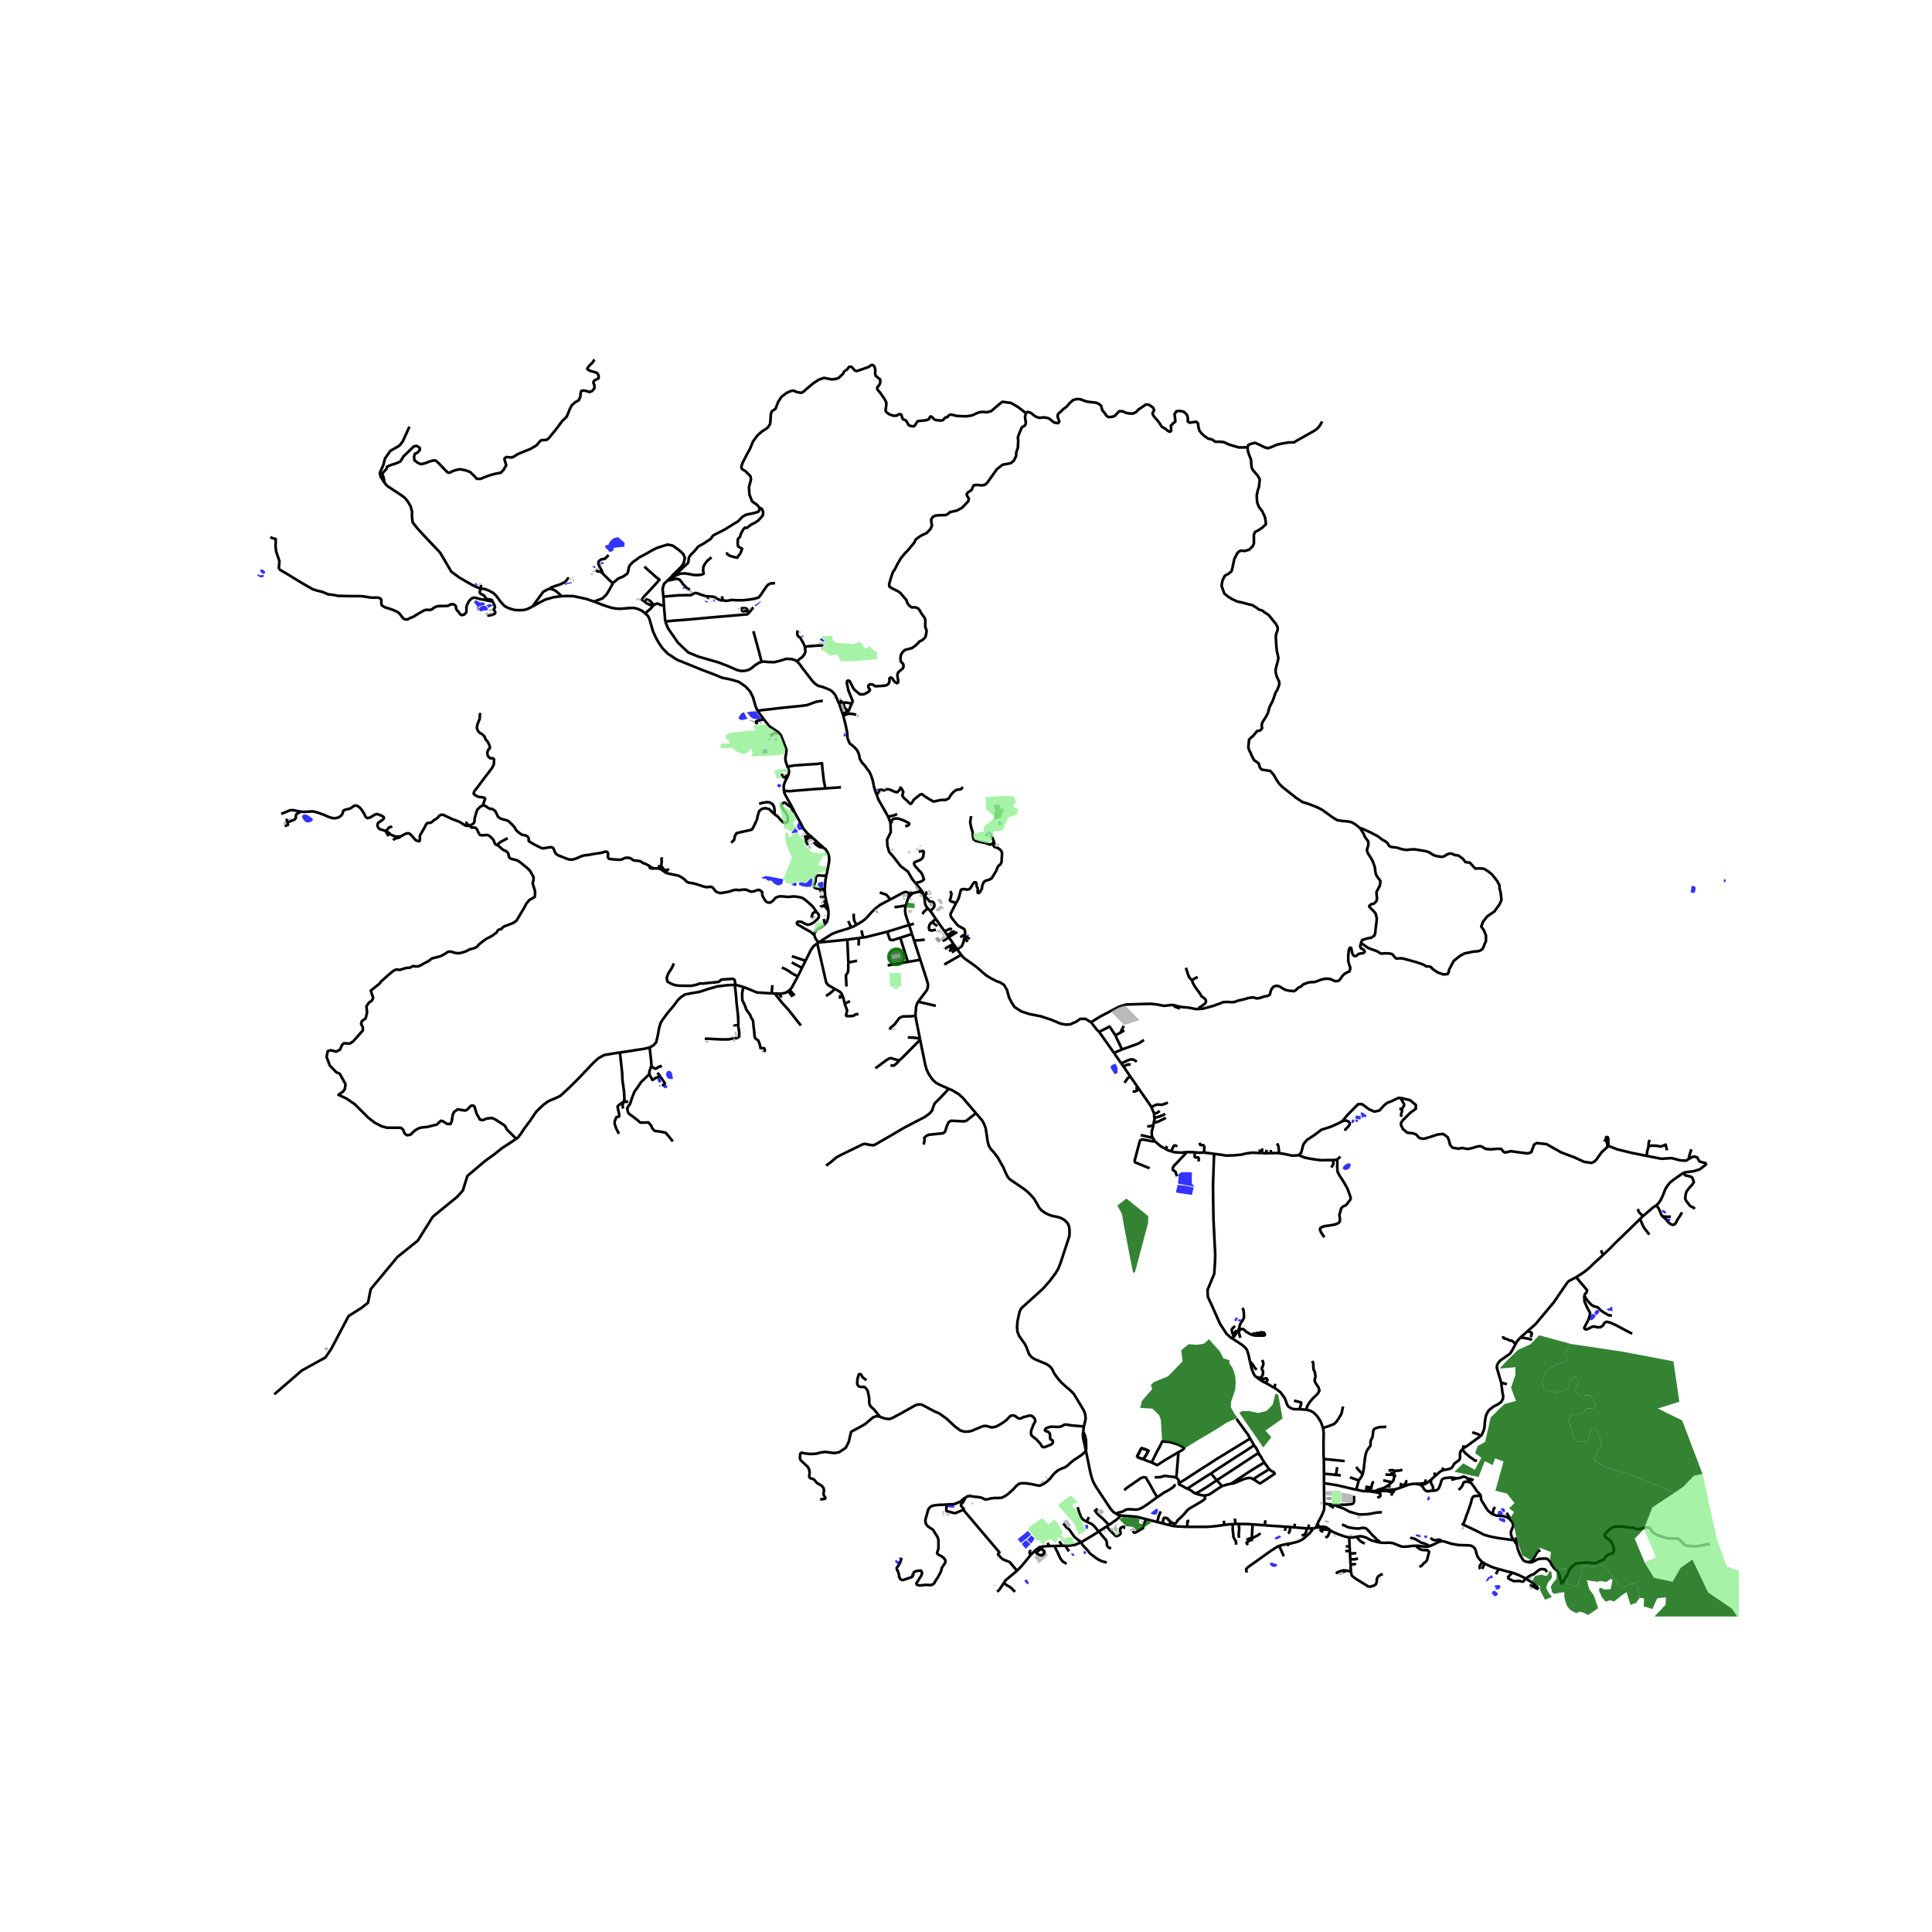 <svg xmlns="http://www.w3.org/2000/svg" xmlns:xlink="http://www.w3.org/1999/xlink" width="960" height="960" viewBox="0 0 720 720"><defs><style>*{stroke-linejoin:round;stroke-linecap:butt}</style></defs><g id="figure_1"><path id="patch_1" d="M0 720h720V0H0z" style="fill:#fff"/><g id="axes_1"><path id="patch_2" d="M90 602.41h558V124.79H90z" style="fill:#fff"/><g id="LineCollection_1"><path d="m568.646 588.303-2.094-1.068-2.852-1.156M558.536 584.754l.633.169 2.306.663 2.225.493M561.756 587.955l.747-.75.606-.583.591-.543M413.264 568.316l2.455-1.696 2.133-1.802M426.949 566.108l-3.022-.765-1.689-.205-1.865-.146-2.52-.174M415.786 564.078l.947.47 1.12.27M552.383 582.104l-.896-.857-.746-.984-.461-1.178-.285-1.075-.263-.8-.593-.665-.836-.48-.911-.167-1.65-.034-2.167-.072-2.683-.474-2.666-.847-.899-.137M532.78 576.237l1.97-.89 1.37-.708 1.207-.305" clip-path="url(#p4da0e6b25f)" style="fill:none;stroke:#000"/><path d="m533.188 573.022.32.442.422.312.404.159.611.068.655-.075.524-.162.553.11.313.189.337.27M198.464 226.01l2.65-1.493 2.167-1.092 3.055-.87 2.827-.36M221.35 224.177l-2.868-.973-2.225-.494-2.575-.532-2.284-.066-2.235.082M204.687 219.49l.9.02 1.388.61 1.746 1.46.442.614M250.276 216.138l-.484.058-1.099.176" clip-path="url(#p4da0e6b25f)" style="fill:none;stroke:#000"/><path d="m228.434 217.354.083-.15 1.87-1.59 1.9-.793 1.339-.927.368-.571.164-.64.19-1.233.5-.972.941-.905.622-.534.646-.42 1.269-.933 2.904-1.547 1.773-1.05 1.798-.89 1.928-.632.97-.27.97-.339 1.117.155 1.093.313 2.033 1.478.915.778.839.846.551 1.34-.333 1.717-.47.872-.595.85-2.43 2.324-.668.69-.642.805-1.386 1.246" clip-path="url(#p4da0e6b25f)" style="fill:none;stroke:#000"/><path d="m247.225 222.362-.303-2.96.518-1.76 1.253-1.27M305.08 351.21l-.513.36M317.18 345.618l-1.014.387-2.614.796-.59.18-.91.285-1.971.77-2.126 1.349-2.874 1.825M303.34 348.396l.312.533.18.71.805 1.136.444.435M315.779 350.16l-4.183.435-2.075.215-4.44.4M247.428 225.647l.5 5.994M247.428 225.647l-.203-3.285M243.6 225.536l.494-.298.69-.292.535.041.852.479 1.257.181M304.315 339.897l.537.57.266.498.063.566-.155.455-.597.753-1.047.936-.83.494-.96.416h-.523l-.48-.091-.567-.22-.582-.339-.553-.299-.582-.143-.683-.039-.364.065-.247.3-.044.272.117.338.567.35 1.011.533.836.56 2.575 1.39 1.266 1.134" clip-path="url(#p4da0e6b25f)" style="fill:none;stroke:#000"/><path d="m307.282 344.596-.56.526-2.212 1.273-.8 1.026-.37.975M143.332 179.983l.685.795.537.49 4.903 3.21 1.436 1.085 1.058 1.294 1.066 1.8.54 1.982-.029 1.91.26 2.146L155.63 197l1.905 2.09 6.498 6.885 4.155 7.066 3.017 2.215 2.88 1.669 2.201 1.238 1.828.836 1.046.304M198.464 226.01l-1.875.95-1.556.403-1.993.039-1.367-.104-2.008-.611-1.638-.825-1.52-1.682-1.541-2.095-1.064-1.068-1.461-.81-1.685-.672-1.596-.233" clip-path="url(#p4da0e6b25f)" style="fill:none;stroke:#000"/><path d="m179.282 217.997-.076.69-.046.615" clip-path="url(#p4da0e6b25f)" style="fill:none;stroke:#000"/><path d="m183.511 224.046-.145-.39-.582-.208-1.339-.181-.443-.382-.35-.565-.24-.366-1.28-.676-.236-.304-.16-.372.424-1.3M243.154 226.001l-.6.754-2.136 1.83M221.35 224.177l2.936 1.145 1.394.48.497.17 1.993.598 1.571.247 1.426.052 1.63-.117 1.89-.17 1.47-.038 1.483.35 1.644.742 1.134.949M282.29 264.904l-.662-1.57-1.054-3.599-1.025-2.014-1.644-1.826-2.575-1.787-3.084-.91-3.092-.597-2.107-.889-5.45-2.075-5.817-2.365-3.507-1.416-3.418-2.248-2.066-2.158-1.256-1.851-1.035-1.813-1.118-2.417-.722-2.496-.741-2.534-.597-.962-.902-.792" clip-path="url(#p4da0e6b25f)" style="fill:none;stroke:#000"/><path d="m283.82 246.677-1.032.334-1.374.892-1.375 1.128-1.033.612-1.201.314-1.596.112-1.595-.396-3.32-1.45-3.421-1.33-7.579-2.174-3.79-1.568-3.79-3.563-3.748-5.417-1.038-2.53M279.024 228.52l-.519.422-13.205 1.132-10.039.909-4.645.343-2.688.315M274.086 366.99l3.016.832M242.126 390.366l1.412-.817 1.003-1.13.617-2.632.47-2.66.509-1.746.458-.861.515-.757 1.827-2.45 1.987-2.333 1.827-2.424 1.204-1.089 1.32-.855 2.652-.522 2.696-.444 3.394-1.105 3.336-.949 3.381-.405 3.352-.197M275.055 382.084l.117-.477-.058-1.637-.131-2.131-.233-1.845-.247-2.131-.146-2.183-.189-1.949-.247-1.845.165-.896M251.147 359.037l-.595 1.359-.728 1.2-.86 1.34-.507 1.556.265 1.3 1.102.67 1.61.65 1.565.216 2.16.04h2.492l1.875-.375 1.124-.453 1.566-.02 1.675-.216 1.963-.157 2.006-.237.881-.788.596-.118 1.852-.098 1.984-.158.574.414.198.964.141.864M231.023 392.23l2.584-.37 4.245-.67 2.166-.32 2.108-.504M242.753 397.081l-.076-1.56-.33-2.964-.221-2.19M629.305 431.965l1.308-.78.808-.178 1.075.3.851 1.52 1.569.48 1.104.273" clip-path="url(#p4da0e6b25f)" style="fill:none;stroke:#000"/><path d="m627.37 437.09.699-.201 1.193-.17 1.389-.168 1.006-.203 1.861-.614 2.049-1.589.453-.565M486.858 525.355l-2.567-.17M493.016 532.256l-.192-.7-.545-1.6-1.37-2.165-1.338-1.358-1.28-.708-1.433-.37M488.988 507.186l.407.78.088 1.767.058.623.466 1.04.232 1.506-.334 1.611.3.806 1.17 1.731.335 1.194-.636 1.164-1.77 1.7-1.314 1.54-.892 1.505-.24 1.202M551.787 535.162l-5.339 3.91M559.475 515.366l.366 3.06.353 1.94-.086.93-.657 1.168-1.14.838-1.753.903-1.571 1.228-.691.974-.574 1.358-.333 1.999-.14 1.91-.27 1.306-.814 1.793-.378.39M548.661 533.78l2.342.772.441.428.343.182M544.84 540.143l-.603.884-.142.787.022.826-.003.862-.4.688-1.296.915-.523.475-.414.747-.32.493-.48.397-.746.253-.79.175-1.122.156M534.68 550.23l1.014-.906 1.028-.925 1.3-.598M537.352 547.029l.496.502.175.27M493.407 552.744l-.003-3.578M505.449 555.146l-.771-.143-6.42-1.495-4.851-.764" clip-path="url(#p4da0e6b25f)" style="fill:none;stroke:#000"/><path d="m493.49 560.389-.044-4.026-.039-3.62M490.368 569.344l1.2-.24M490.368 569.344l-.896.221M490.368 569.344l.693-1.662M356.703 353.747l1.514 2.088M356.703 353.747l-.527-.76M359.387 349.537l-.311 1.528-.64 1.573-1.733 1.11M355.15 354.63l.782-.503.77-.38M340.381 332.81l1.91-.456M340.381 332.81l-.4-.045-.475.01M340.381 332.81l-.7.419M342.29 332.354l.67.062M342.29 332.354l.56-.37M344.477 334.233l-.203-.524M345.725 338.437l-.346-.356-.48-.822-.198-.833-.224-2.193M346.72 339.553l.537-.581.67-.679.317-.701-.101-.803-.246-.392-.126-.231-.24-.108-.287.007-.396-.01-.41-.106-.115-.145-.247-.313-.115-.146-.084-.106-.62-.701-.78-.305M358.217 355.835l-6.312 3.622M406.611 380.967l-2.108-1.27-1.92.013-1.5 1.05-2.304 1.016-1.767.052-1.775-.351-3.58-1.497-4.014-1.3-3.854-.725-3.156-1.026-2.533-1.627-1.163-1.819-.912-1.803-.76-2.807-1.091-1.832-1.383-.896-1.324-.458-2.063-1.039-1.756-1.074-1.65-1.369-1.087-.988-1.278-1.057-1.947-1.413-1.33-.922-.903-.643-.685-.647-.551-.7M409.622 384.56l-.916-.89-2.095-2.703M437.124 374.506h-.386l-.894.107-2.073.237-2.525-.496-2.358-.267-4.165.117-4.999.15-2.739.83-3.962 2.083-3.113 1.619-3.299 2.08M415.152 392.39l-2.187-3.097-3.343-4.733M415.689 385.931l-.13-.27-2.03-3.106-3.907 2.005M429.013 412.409l1.047 2.494M429.013 412.409l-4.484-6.476M435.224 410.894l-1.165.498-1.102.317-1.114-.069-.861.023-1.14.531-.829.215M430.06 414.903l.137 1.796M432.172 413.981l-.614.548-.64.346-.858.028M430.41 425.349l-.77-1.25M434.475 428.22l-1.854-1-2.211-1.871M428.41 435.392l-5.373-2.212-.226-.617.518-1.81.97-3.73.534-2 .835-.388 1.906.328 1.67.359 1.166.027M470.072 429.71l-3.562-.136-2.013.273-1.885.454-3.065.286-2.64.052-1.819-.292-1.447-.188-1.21-.147M448.584 429.558h.329l1.862.208.67.096.496.083.49.067M459.365 498.914l-.523-.306-1.725-1.496-1.106-1.715-1.338-2.027-3.142-7.066-1.396-3.014-.117-2.546 1.047-2.546 1.455-3.534.291-4.625.058-2.702-.232-4.468-.408-8.42-.116-6.962-.058-5.925.33-9.804.033-.402.027-.323-.015-1.02M527.408 552.938l1.968.41M522.234 554.279l2.845-1.035 1.171-.202 1.158-.104M531.233 551.32l.055.837-.231.395-.596.226-.948.147-.881.02-1.224-.007M533.59 555.532l-1.287.23-.652-.045-.827-.596-.592-.954-.304-.416-.552-.404" clip-path="url(#p4da0e6b25f)" style="fill:none;stroke:#000"/><path d="m533.357 551.41-.424.35-.992.798-.603.362-.723.28-1.24.147M533.59 555.532l.375-.016.568.044.501-.119.527-.231.434-.284.385-.686.49-1.289.195-.747.226-.628.254-.34.655-.33.51-.105 1.997-.18 2.148.276M546.73 550.94l-.416-.4-.75-.268-.513.12-.725.29-.577.163-.894.052" clip-path="url(#p4da0e6b25f)" style="fill:none;stroke:#000"/><path d="m540.78 551.448 1.158-.226.917-.325M564.11 573.95l1.132 1.557M562.631 566.167l.409.487.624.715.218.721-.05.85-.284.676-.474 1.239.033 1.05.334 1.045.668 1" clip-path="url(#p4da0e6b25f)" style="fill:none;stroke:#000"/><path d="m551.812 557.523-.648-.092-1.632.118-.356.085-.386.441-.313.682-.327 1.433-.608 1.742-.628 1.807-.422 1.051-.444 1.394-.52 1.345-.488.531 2.084.962 2.077.995 1.76.848 2.064 1.074 2.61.736 2.327.454 1.949.286 2.044.266 2.154.269M569.57 582.11l-.799-.089-.936-.417-.651-.91-.802-1.492-.702-1.82-.438-1.875M564.902 572.94v.857l.174.663.166 1.047M569.57 582.11l.353.131.698.003.818-.279.836-.474.746-.406.778-.16 1.124-.045 1.04-.061.767.192.964.966.602 1.223.869 1.224.957.801.112.094.535.686.368.97.892 3.468" clip-path="url(#p4da0e6b25f)" style="fill:none;stroke:#000"/><path d="m637.27 575.396-1.106.136-1.6.312-1.658.35-.779.111-.705-.03-.706-.116-1.36.007-.909-.176-.633-.256-.316-.325-1-.974-.611-.688-.611-.325-.59-.084-.966.019-1.484.02-1.15-.183-1.935-.604-1.265-.402-.552-.292-.706-.358-.648-.467-.356-.597-.807-.975-.466-.234-.69-.052-2.008.449-.88.207-.822.013-1.113-.441-.444-.117-1.178-.04-1.44-.161-1.207-.254-1.288.072-1.04-.072-.64.15-1.018.409-.782.532-.982 1.01-.756.822-.073.337.026.276.425.55.797.525 1.149.896.829 1.78.203 1.026.044.935-.364.585-.698.35-.902.247-.829.481-.974 1.409-1.092.441-.748.293-.742.526-1.099.097-.902-.097-1.192-.123-.713-.04-1.76.143-1.193.104-1.062.208-1.353 1.078-.873 1.013-.814 1.935-1.15 1.949-.974 1.727M514.011 555.426l-1.163.149M519.79 555.056l-3.85.252-1.929.118M518.895 556.265l-.786-.298-1.07-.298-1.653-.015-1.375-.228M326.687 296.171l.709 1.857 3.637 6.393M331.863 307.109l-.016-.479-.814-2.209" clip-path="url(#p4da0e6b25f)" style="fill:none;stroke:#000"/><path d="m334.352 303.382-1.53.584-.899.166-.89.29M342.82 331.122l-1.586-1.947M342.82 331.122l.763.89M342.82 331.122l.04.456-.01.407M344.023 333.062l-.156-.482-.284-.569M343.583 332.011l-.375-.059-.358.033" clip-path="url(#p4da0e6b25f)" style="fill:none;stroke:#000"/><path d="m342.96 332.416.42-.175.203-.23M315.779 350.16l4.109-.551M315.779 350.16l.375 8.523M338.788 344.711l-4.4 1.363-3.723 1.153M321.643 349.373l1.045-.14 7.977-2.006M335.51 349.469l-2.702.86-.61.025-.612-.286-.92-2.841M338.788 344.711l1.086 3.369M337.604 337.466l-.107.384-.081.294-.025.09-.098 1.196.156 1.14.317 1.167 1.022 2.974M340.556 344.187l-.512.199-1.256.325M228.434 217.354l-1.637 2.943-.75 1.222-1.558 1.52-3.14 1.138M204.687 219.49l-.82.256-1.456.827-3.947 5.437M464.905 166.694l.37-.903 1.147-.452 1.347-.3 1.28.571 2.325 1.114 1.044.331 1.112-.331 2.425-1.024 1.954-.42 2.291-.392 2.021-.03 1.28-.783 1.853-1.023 2.291-1.295 2.257-1.264 1.168-.902.75-.904.407-.711.26-.471.2-.435M506.877 308.641l-1.858-1.489-1.286-.723-1.573-.341-1.953-.128-1.954-.34-1.524-.937-2.001-1.447-2.144-1.532-1.906-.936-2.81-1.107-2.478-.765-2.383-1.575-1.286-1.022-3.764-2.98-1.114-1.103-.934-1.322-1.239-2.128-1.239-1.447-1.858-.298-1.43-.255-.666-.81-.382-1.404-.99-.776-.74-.481-.843-1.565-.505-1.234-.472-.873-.208-.649-.11-.662.049-.495.135-1.234.067-.932.842-.843.607-.482 1.01-1.204.506-.661 1.258-.277.654-.766-.16-.914.168-1.143 1.078-1.686 1.044-1.836.506-1.896.361-.946.75-1.341.54-1.385.673-2.016.741-1.264.708-1.897-.067-1.053-.843-1.806-.404-1.504-.101-.963.303-1.355.54-2.016.235-1.204-.27-1.204-.288-1.265-.217-1.896-.1-2.016-.102-1.294.135-1.324.539-1.355.034-.963-.506-1.144-1.415-1.745-1.448-1.806-1.449-.933-.943-.723-1.112-.33-1.28-.904-1.382-.812-1.01-.211-2.46-.662-2.156-.482-1.718-.812-1.55-.933-1.448-1.174-.606-1.626-.438-1.324.37-1.986.842-1.686 1.381-.782 1.112-.874.337-1.204.708-3.34 1.044-2.107.647-.754.939-.337 1.143.157 1.752-.481 1.347-1.325.438-1.023v-1.896l-.034-1.324.472-1.054 1.078-.542 1.618-1.053 1.313-1.264-.067-1.295-.303-1.474-.977-2.107-1.28-1.656-.624-1.729-.152-2.305.337-1.866.528-1.541.146-1.529.13-1.226-.77-1.391-1.213-1.416-.591-.676-.453-.95-.135-1.264-.067-1.535-.72-1.84-.48-1.482-.148-1.404M382.368 153.902l.553-.415 1.28.39.815.701 1.163.78 1.222.364 1.6-.182 1.571.26.956.553.463.468 1.014.69 1.315.176.448-.581-.6-1.727-.047-.619.437-.754.858-.676.771-.806 1.28-.935 1.196-1.384 1.212-1.105 1.316-.37 1.28.025 2.206.809 1.433.26 2.437.26 1.164.585.732.66.116.806.379.962.814.91.553.91.785.519 1.276-.089.974-.285 1.038-1.056.679-.738 1.212-.016 1.542.676 1.192.156 1.16.055 1.285-.626.872-.936 1.513-1.014 1.222-.832 1.135.104 1.512 1.066.437.987-.616 1.004.16.754.66.894 1.163 1.3.931 1.351.582.884 1.188.666.907.764.708.38.378-.079.24-.298-.017-.965-.058-.962.785-.754.873-.753-.116-1.274-.204-1.43.698-1.092 1.164-.155 1.542.285.785.702.291.312.291.546.233 1.092-.058 1.014.752.47.756-.156 1.687-.22.616.607.175 1.457.349 1.247.96 1.196.93.832 1.484 1.013 1.222.209 1.368.91 1.687-.027 1.513.182 1.862.858 1.687.52 1.979.572 1.566-.01 1.663-.04M507.11 351.694l.528-1.388 1.047-.312 1.018-.315 1.314-.211 1.153-.755.363-1.14.1-1.415.27-1.927.203-1.955-.439-1.776-.707-.903-1.136-1.115-.582-.69.283-.486.677-.383.829-.182.906-.845.236-1.023-.153-1.524-.043-.91.533-1.027.747-1.428.195-1.68-.953-1.234-.705-1.14-.247-1.159-.191-1.617-.81-2.255-1-1.745-.858-1.277-.286-1.107.524-1.787v-1.405l-1.191-1.532-.573-1.345-1.285-2.06" clip-path="url(#p4da0e6b25f)" style="fill:none;stroke:#000"/><path d="m507.11 351.694.643.17.365.16.948.708.8.537 1.028.41 1.77.618.56.24 1.086.663.285.136.32.046.309-.034 1.176-.069.388.023h.583l.834.103.605.206.286.182.49.674.675.708.274.023.548-.011.73-.046.96.046 5.3 1.462 2.308.8 1.142.707.777-.022.982.251.617.731 1.898 1.287 2.062.736 1.62-.11.443-.847.073-.7 1.768-3.388 2.357-1.878 1.73-.92 3.094-.626 2.172-.222.7-.313.682-.478.423-.902.46-1.216.387-.7v-2.209l-.755-1.896-.994-1.436.68-1.805 1.455-1.878 1.271-.92 1.492-.995.828-1.196.957-1.27.516-1.013.331-.903-.313-2.706-.405-1.565-.018-1.05-.829-1.639-1.915-2.448-1.546-1.253-1.492-.884-1.675-.165-1.547.092-.994-1.05-1.031-1.14-1.731-.259-.35-.57-.7-.774-1.51-1.086-1.306-.166-1.234-.552-.884.018-.737.295-1.27.755-.736.147-1.418-.184-.884-.184-.847-.332-.663-.386-.662-.479-1.142-.46-1.639-.295-2.798-.46-1.363.018-1.786.203-1.823-.314-1.657-.552-1.62-.184-.608-.092-.773-.386-.497-.995-.976-.755-.939-.478-1.676-1.308-2.835-1.491-3.112-1.403-.348-.101-.383-.059M446.48 376.054l1.837-.147 3.302-.888.862-.26 1.305-.51.743-.217 1.31-.581 1.82-.06 1.19.095 1.091-.052.829-.299.946-.312 1.774-.364 1.63-.506 1.847-.273 1.237.377.916-.04.77-.207 1.28-.468 1.31-.195.742-.468.358-1.334.26-.717.765-.924.943-.332 1.247.211 1.649 1.018.887.377.83.194 2.12.217.556-.36 1.048-.948 1.076-.481.596-.676 1.411-.584 1.31-.312 1.541-.04 1.106-.35 1.527-.597 1.673-.325 1.528.09 1.876.845 1.12-.052.498-.357.36-.357.699-1.092.77-.78.917-.571 1.033-.436.335-1.267-.43-1.19-.37-1.355v-2.076l.202-2.076.306-.696.211-.181.31.055.123.276.296 1.69.515.896.393.24.655-.104.887-.754.886-.158.932-.115.415-.578-.37-.661-.977-.512-.337-.632.202-1.114M395.888 576.066l-2.875.064M395.888 576.066l1.224-.032M394.801 574.394l.317.582.385.418.385.672M372.318 592.606l-.705.563M372.318 592.606l1.88-2.83M527.637 576.07l-1.201.031-2.05.257-1.401.058-.82-.12-2.987-1.182-1.241-.205M514.482 574.91l1.374.062 2.08-.063M500.129 568.121l2.372 1.075 1.572.268 1.169.15 1.303.03 1.003-.24h.836l.868.299 1.137 1.194 1.136 1.283 1.003.895.567.717.769.447.618.67M505.67 572.705l1.208-.21 1.061.153 1.33.45 1.735.934 1.836.516 1.642.361M502.8 572.947l.165 3.257M505.67 572.705l-1.542.267-1.327-.025M495.837 570.321l.503.375.934.42 1.3.581.28.1 2.285.825 1.662.325M476.754 576.085l-.936.441-2.11 1.364-8.75 6.241-.552.662.212 1.261M480.516 575.305l-.545.026-2.095.455-1.122.299M478.4 580l-.364-.993-.27-.539-.196-.461-.16-.37-.174-.37-.255-.585-.227-.597M480.516 575.305l1.607-.37 1.55-.416 1.294-.578.917-.603 2.246-2.006 1.342-1.767M487.641 569.63l.289.01 1.542-.075M503.445 585.67l-1.508-.369M503.31 583.088l.013.255.122 2.326M508.704 590.487l-3.689-2.285-1.215-.995-.313-1.243-.042-.295M404.683 540.657l.208 1.02.716 3.485.716 3.485.53 2.01.508 1.444.93 1.765 5.575 8.414.973 1.112.947.686" clip-path="url(#p4da0e6b25f)" style="fill:none;stroke:#000"/><path d="m431.09 558.087-2.021 1.455-1.79 1.299-1.542 1.013-1.163.52-1.08.222-2.211-.13-1.135.012-.611.15-.608.41-.922.405-.977.194-1.244.441M466.47 574.4l.042-.842M466.785 568.092l-.252 5.03M466.785 568.092l4.6.344M461.964 567.932l3.266.043 1.555.117M403.921 531.616l-.233 1.896M363.707 414.856l2.357 2.756.74 1.414.565 1.612.601 4.023.123.819.348 1.357.715 1.253 1.455 1.626 1.235 1.666 2.084 3.7.74 1.752.764 1.557.657.92 5.626 3.856 1.149.922 1.417 1.398 1.168 1.357 1.148 1.999.685 1.237.962 1.08 1.234.843 1.337.667 1.337.468 1.602.31 1.595.445 1.393.799 1.114 1.14.528 1.147.175 1.118.007 2.293-.35 1.214-1.679 5.073-1.142 3.502-.67 1.818-.559 1.202-.764 1.247-2.037 2.76-2.582 2.95-4.858 4.416-3.281 2.958-.588 1.044-.364 1.52-.495 2.23-.172 2.44.201 1.675.595 1.463 1.25 1.757.925 1.28.573 1.242.76 2.046.276.591.975 1.059 1.07.667 4.297 1.795.863.53.905.797.603.978.473 1.039 1.274 1.853 1.357 1.582 1.741 1.581 1.655 1.394 1.385 1.393 3.599 5.988.358.792.282.997.121.966-.025.836-.619 2.55M327.945 527.992l1.804.662 1.76.182 1.061-.403 3.23-1.714 5.31-3 1.178-.325 1.047.052.67.272 4.188 2.247 1.877.793 2.735 1.974 3.069 2.87 2.117 1.554 1.396.37 1.47-.014 1.12-.22 3.374-1.416 1.098-.416.735-.071.742.097.727.234.764.214.64-.032 1.047-.208 1.993-1.065 1.877-1.325 1.454-1.52.64-.299.713.052.553.17.967.759.567.201.568-.09.545-.228.473-.26.546-.097 1.28-.35.814-.118.597.26.567.455.43.727.13.48-.036.338-.684 1.17-.844 2.325-.043 1.117.276.649 1.818 1.442 1.528 1.676.393.792.472.357.72-.038 2.415-.981.531-.624.029-.526-.29-.494-.634-.247-.138-.343.03-.702-.059-.669-.189-.604-.458-.48-1.026-.293-.225-.305.247-.598.764-.37 1.207-.344 2.873.091 1.062-.22 1.164-.65.814.013 1.877.298 4.51.39M337.604 337.466l.307-1.1.122-.44.024-.083.459-1.244M338.516 334.599l.536-.627.628-.743M338.684 333.145l.033.67-.201.784M338.478 332.71l.206.435M331.806 335.22l1.37-.737 2.555-1.375.522-.281.8-.348.595-.065.523.161.307.136M338.478 332.71l1.028.065M335.309 394.97l-.618.118-.529-.119-1.455-.433-.617-.197-.794.158-.794.472-4.277 3.151M342.911 387.476l-7.117 7.178-.485.315" clip-path="url(#p4da0e6b25f)" style="fill:none;stroke:#000"/><path d="m331.858 396.893.829.285.608-.171.873-.753.698-.676.443-.609M342.911 387.476l-.09-.451M353.59 405.767l-2.909-1.273-1.773-.9-1.276-1.154-.925-1.267-.726-1.184-.705-1.5-.458-1.678-1.449-7.055-.458-2.28M300.188 358.07l2.025-4.1 1.025-1.395 1.33-1.006" clip-path="url(#p4da0e6b25f)" style="fill:none;stroke:#000"/><path d="m311.063 368.491-1.289-.732-1.105-.624-.757-.935-3.345-14.63M316.154 358.683l-.058 3.373-.27.499-.28.472-.304.543.218 4.074M316.154 358.683l3.242-.628M339.874 348.08l-4.365 1.389M340.673 350.56l-.447-1.386-.352-1.094M338.684 333.145l.4.162.596-.078M339.506 332.775l-.513.145-.31.225M348.738 342.42l-1.598-2.303-.42-.564M345.725 338.437l.536.553.459.563M302.433 342.008l.295-1.252.306-.523.392-.223.474-.148.415.035M246.28 323.939l.988.702 1.135.727 1.222.286 1.367.286 1.717.364 1.222.572 1.251.935.756.806.902.364 1.106.13 1.658.416 1.367.442 1.355.457 1.054.182 1.432-.146.698.208.64.78.727.883 1.396.494 1.252-.13 2.181-.416 1.572-.52.93-.181 1.193.155.873-.104.582-.103h1.193l1.164.545.843.234 1.048-.182 1.25-.468h.728l.99.832v1.117l.465.936.815 1.352.785.442.872.051 1.019-.65.96-1.143 1.124-.456.65-.098.915.02 1.632.177h.948l1.54-.172 1.394.158 1.367.26.811.329 1.279 1.006 1.152.996 1.14 1.097.887 1.267.488.719M344.622 350.208l-3.949.351M340.673 350.56l2.302 7.136M342.975 357.696l-4.66.77M342.173 373.303l3.262-4.329.355-1.121.047-1.083-.545-1.886-1.22-3.786-1.097-3.402M330.8 359.778l7.515-1.312M348.744 374.843l-6.571-1.54M341.242 378.567l-.059-.932.173-1.69.03-.718.378-1.195.409-.729M413.264 568.316l-.824.53M409.103 562.28l-1.013.702.937 1.266 1.671 1.47.448.4 2.118 2.198M314.778 138.123l-.63 1.19-1.629 1.56-1.164.364-1.396.156-2.851-.572-1.979.676-1.861 1.196-2.444 2.027-1.397 1.248-.814.416-1.63-.26-1.28-.572-.99.156-1.57.728-1.92 1.456-1.209 1.847-1.002 2.624-1.354.905-.363.91-.124 1.826-.138 1.87-.756 1.3-.698.572-1.63 1.04-1.673 1.483-1.673 2.274-1.127 2.782-1.112 1.987-1.692 3.325-.396 1.316.192.813 1.372.836 1.804 1.82.233 1.144-.233.987-.524 2.028.175 2.755.989 2.496 1.978 1.404.698.935M251.23 214.763l.335-.423 2.244-2.139 2.677-2.495.232-1.872.682-1.073.948-.894.966-1.092.873-1.066 2.06-1.147 2.595-1.712.895-1.281 4.539-2.34 2.967-1.872 1.797-1.059 1.636-1.696 1.339-.78 2.793-.571 1.766-.499.495-.8-.109-.78" clip-path="url(#p4da0e6b25f)" style="fill:none;stroke:#000"/><path d="m270.923 205.818.044.624.814.598 1.426.468 1.484.325 1.222-1.625.668-1.69-1.497-.896-.175-1.027.087-1.729.757-.766.48-1.443.794-1.394.562-.62.794.073.623-.531.926-.68 1.488-.73 1.103-.767 1.058-1.104.728-.906.087-1.28-.507-1.084-.929-.463M382.368 153.902l-.238-.104-2.73-2.102-2.632-1.532-3.26-.431-1.768 1.453-2.337 2.023-1.65.432-1.571-.157-1.257.157-1.297.53-1.355.629-2.14.353-3.536-.137-1.296-.334-1.08-.196-.63.314-.49.609-.747.176-.373.334-.55.649-.903.157-1.533-.157-.687-.177-1.06-1.061-.472-.137-.314.392-.216.61-.904.373-1.217.157-1.16.098-.981.137-1.14 1.748-.51.197-.962-.138-.55-.255-.413-.334-.098-.353-.61-1.061-.569-.295-.667-.235-.236-.55-.216-.786-.157-.373-.334-.157-.648.039-.688.49-1.237.04-1.65-.609-.963-.726-.314-.668.275-1.915v-1.08l-.59-1.12-1.55-2.298-1.199-1.394-.04-.727.767-.904.412-1.12-.118-1.04-.844-.61-.884-.824-.098-.668.059-1.12-.138-1.001-.412-.805-.648-.354-.649.334-.667.49-4.341 1.493-.589-.117-.393-.275-.334-.432-.648-.688-.57-.137-.412.118-.844 1.1-.789.283M152.579 159.014l-2.483 5.487-1.234 1.57-3.406 1.962-1.976 2.83-.627 2.414-1.296 2.955.257 1.356 1.518 2.395" clip-path="url(#p4da0e6b25f)" style="fill:none;stroke:#000"/><path d="m221.53 133.974-.67 1.092-.99.936-.814.988-.203.546.902.598 1.745.52 1.047.364.553.987-.029.962-.99.546-.727.39-.232.728.407.962-.03 1.17-.784.91-.932.442-1.425-.442-.99-.157-.726.183-.262.727-.117 1.456-.582 1.274-1.425.831-1.222 1.093-.786 1.611-1.047 2.6-1.745 1.69-2.24 3.015-2.736 3.353-.843.598-1.222.052-.844.104-.611.65-1.047 1.247-2.27 1.326-4.014 1.612-1.28.624-.524.468-1.135.467-1.163-.103-.756-.078-.641.416-.145.416.378 1.273.29.936-.959 1.716-1.106 1.117-1.774.312-2.037.52-2.502.936-1.163.494-1.426-.026-.93-1.014-1.543-1.508-1.658-.623-1.979-.39-1.309.182-1.6.494-.96.571-.844-.051-1.163-1.144-2.27-2.366-1.076-.936-.64-.051-1.426.312-1.687.675-1.688.416-1.134-.468-1.339-1.013-.145-1.274.291-1.118.843-.312 1.048-1.118-.058-.806-1.135-.727-1.047.182-1.484 1.455-2.327 2.236-1.251 1.975-1.833.78-1.6.468-1.542.702-.117.728-.814.91-.815.883.553 1.742.325 1.765M314.04 266.009l.202.678M314.04 266.009l1.714-.804M312.757 262.36l.072.167 1.21 3.482M437.124 374.506l2.343.63 1.751.24 1.685.12 2.695.543.882.015M444.279 365.402l.24.916 1.014 1.72.975 1.289.442.586.814 1.352 1.193.883.378.441.088.806-.27.52-.603.474-.64.5-.83.488-.6.677M418.154 391.098l6.103-2.19 2.08-1.344M418.154 391.098l-3.002 1.292M418.154 391.098l-2.465-5.167M415.152 392.39l2.693 3.89M474.889 517.207l.634.37 1.647 1.245 1.635 2.26.507 1.308.31.945.516.825.814.578 1.225.422 2.114.026" clip-path="url(#p4da0e6b25f)" style="fill:none;stroke:#000"/><path d="m482.239 521.969 2.676.702-.03.623-.594 1.892M474.889 517.207l-3.34-1.932M475.194 515.7l-.022.507-.283 1M469.424 514.12l1.408.854.716.3" clip-path="url(#p4da0e6b25f)" style="fill:none;stroke:#000"/><path d="m469.424 514.12.839-.115.785-.124.496-.217.124-.032.178.032.41.302.07.309-.036.227-.742.773M469.424 514.12l-1.27-.979M465.807 507.368l.154.552.466 2.078.698 1.819.575.996.453.328M470.371 506.825l.406.942.022.681-.188.742-.384.626.063.503.327.539.086.766-.118.738-.356.666-.396.385-.327.098-1.353-.37M459.365 498.914l1.877 1.195 1.767 1.189 1.2 1.078.495.714.597 1.851.506 2.427" clip-path="url(#p4da0e6b25f)" style="fill:none;stroke:#000"/><path d="m468.328 510.458-.699-.662-.508-.896-.51-.74-.804-.792M459.365 498.914l.238-.612M459.603 498.302l.02-.789M461.235 496.142l-.403.36-.346.737-.403.669-.48.394M459.622 497.513l1.133-1.816M460.275 494.137l-.806.754-.403.48-.02.617.25.857.326.668M461.235 496.142l.384.319M462.924 487.503l.403.412.211 1.336.039.909.018.788-.402.943-.749 1.097-.422.892-.154.908-.23.617-.403.737M461.619 496.46l.633 2.099M466.302 497.36l-.595-.275-.576-.394-.73-.395-.46-.48-.767-.565-.73.103-.672.565-.153.542M466.302 497.36l1.113.239 1.152.086 1.42.034h.73l.614-.171-.02-.326-.268-.531-.749-.12-1.746.257-.864.188-.748.137-.634.206" clip-path="url(#p4da0e6b25f)" style="fill:none;stroke:#000"/><path d="m466.302 497.36.634-.207.748-.137.864-.188 1.746-.257.749.12.269.531.019.326-.614.17h-.73l-1.42-.033-1.152-.086-1.113-.24M493.356 543.736l.048 5.43M493.356 543.736l7.77.754M493.016 532.256l.176.644.106 1.396-.061 2.892v3.657l.007 1.52.112 1.371M498.333 546.75l-.459 2.896M493.404 549.166l4.47.48M497.874 549.646l1.827.196M503.075 550.543l3.288 1.169M506.363 551.712l-.914 3.434M507.792 549.394l-.08.244-.48.923-.87 1.151M509.02 555.744l-1.062-.052-2.509-.546M497.211 560.759l4.657-.013 1.879-.222.502-.234.276-.387.093-.787-.029-1.663M493.49 560.389l1.53.152M491.061 567.682l.14-.332 1.346-2.482.882-2.186.075-.994-.014-1.3M507.792 549.394l.124-.38.218-1.09.182-1.241.16-1.468.218-1.857.247-1.377.277-.884.436-.87.654-.896.408-.546.058-.844-.033-.76.233-.597.218-.478.25-.403.1-.627.101-.641.087-.91.16-.61.276-.364.626-.338 1.292-.372 1.393-.056 1.152-.045" clip-path="url(#p4da0e6b25f)" style="fill:none;stroke:#000"/><path d="m505.46 546.655.266.475.507.622.531.531.456.52.572.591M512.848 555.575l-.457.058-1.615.16M510.038 555.77l.473.016.265.007" clip-path="url(#p4da0e6b25f)" style="fill:none;stroke:#000"/><path d="m512.075 552.276-.335.11-.218.182-.373 1.283-.373 1.942M512.913 556.161l-1.254-.194-.883-.174M516.538 554.032l-.605.388-.767.267-.864.267-.794.196-.66.425M516.538 554.032l1.69-.193M518.722 552.3l-.473.527-.772.63-.94.575M519.615 548.16l-.034.891M522.615 547.638l-.584.29-.509.115-.98.04-.927.078M517.5 548.051l.005.001.608-.143.838-.06.664.312M522.234 554.279l-.398.188M523.888 551.624l.137.294.029.33-.146.5-.386.354-.652.514-.636.663M519.79 555.056l.89-.24 1.156-.35M522.144 552.607l-.026.362-.043.286-.044.624-.195.588M533.357 551.41l-.095.91.072.454.219.403.232.455.262.506.014.624-.058.507-.413.263M533.357 551.41l1.323-1.18M393.013 576.13l-2.16.042M397.48 582.794l-1.536-.942-.864-1.217-.883-1.954-.787-1.594-.397-.957M388.553 576.335l2.3-.163M388.553 576.335l-.402.7M384.17 579.448l1.604-1.663 1.607-1.199 1.172-.251M388.15 577.036l-1.17.84-.703.579-.044.234.824.746 1.075.257.806-.514.326-.617-.172-.497-.576-.566-.365-.462" clip-path="url(#p4da0e6b25f)" style="fill:none;stroke:#000"/><path d="m388.15 577.036.366.462.576.566.172.497-.326.617-.806.514-1.075-.257-.824-.746.044-.234.704-.58 1.17-.84M379.014 585.375l.367-.39 1.122-1.139M384.17 579.448l-.154.16-1.605 1.96-1.908 2.278M378.274 593.226l-1.53-1.53-.814-.524-1.08-.617-.652-.778M379.014 585.375l-4.224 3.51-.592.892M409.485 570.714l2.955-1.869M402.852 574.786l4.666-2.78 1.967-1.292M404.975 567.097l1.874.837 1.19 1.086.659.86.787.834M414.111 576.954l-.633-.077-.487-.273-.445-.733-.115-1.293-.27-.676-.835-.94-.802-.97-.718-.85-.32-.428M404.975 567.097l.835-1.718M401.58 561.67l.66 2.035.633 1.697.81.972 1.292.723M437.739 553.073v.572l-.422.493-1.339.922-1.192.69-.699.311-1.324.883-1.672 1.143M418.99 555.367l.633-.634.96-.72 1.074-.703 1.286-.908 1.23-.84.978-.72 1.075-.342.844.154.518.994 1.037 1.711.59 1.059.741 1.383.67 1.13.435.74.03.416M431.266 567.2l-4.317-1.092M433.293 567.72l-.965-.25-1.062-.27" clip-path="url(#p4da0e6b25f)" style="fill:none;stroke:#000"/><path d="m432.598 563.251-.46.96-.365.909-.269 1.182-.238.899M435.806 568.365l-.304-.07-2.209-.574M436.188 567.176l-.373-.586-.453-.202-.173-.467-.873-.306-.502.072-.225.26-.044.364-.13.616-.122.794M442.438 569.01l-3.797-.158-1.553-.189-1.282-.298" clip-path="url(#p4da0e6b25f)" style="fill:none;stroke:#000"/><path d="m436.188 567.176-.192.48-.19.71M448.932 557.338l.028.168.113.684.051.314-.844.72-1.401.84-1.344.822-1.305.737-1.094.668-.768.635-.768.977-.748.822-1.056 1.011-.902.789-.307.6-.403.531-.557.154-.671-.308-.768-.326" clip-path="url(#p4da0e6b25f)" style="fill:none;stroke:#000"/><path d="m445.589 556.589 1.002.355 1.458.309.883.085M455.411 553.82l-1.771 1.134-1.788 1.224-1.287.82-1.633.34M439.259 552.78l.115.394.979.462 1.113.617.864.6M445.589 556.589l-.495-.176-1.248-.943-.826-.531-.69-.086M451.278 549.087l-4.963 3.178-3.985 2.588M438.36 550.709l.419.279.441.557.058.66-.02.574M465.899 536.105l-3.76 2.284-2.857 1.76-3.292 2.015-2.74 1.67-2.874 1.88-2.557 1.597-2.356 1.552-1.888 1.208-1.972 1.313-1.62.97-.724.425M438.36 550.709l-.186-.123-.69-.172-1.153-.12-.854-.086-1.046-.197-.882.086-.855.343-1.094.094h-1.296M439.322 541.103l-.176.532-.11 1.24-.155 2.107-.132 1.28-.155 2.185-.154 1.457-.08.805" clip-path="url(#p4da0e6b25f)" style="fill:none;stroke:#000"/><path d="m429.202 545.021.309-.709 1.058-2.106.552-1.122.903-1.635.684-1.358.44-.965 1.037.138 2.116.197 1.368.472 1.204.355 1.616.772.84.586-.375.512-1.632.945" clip-path="url(#p4da0e6b25f)" style="fill:none;stroke:#000"/><path d="m429.202 545.021 2.033.993 3.342-2.118 3.475-2.06 1.27-.733M426.115 543.82l.992.453 2.095.748" clip-path="url(#p4da0e6b25f)" style="fill:none;stroke:#000"/><path d="m426.115 543.82.838-1.299.926-1.635.11-.235-1.058-.473-1.411-.473-.463.512-.507 1.103-.772 1.378.353.433 1.984.69" clip-path="url(#p4da0e6b25f)" style="fill:none;stroke:#000"/><path d="m426.115 543.82-1.984-.689-.353-.433.772-1.378.507-1.103.463-.512 1.411.473 1.059.473-.111.235-.926 1.635-.838 1.3M465.899 536.105l1.454 2.492M460.761 528.719l2.898 3.976 1.383 1.868.857 1.542M451.278 549.087l3.208-2.12 4.06-2.64 5.95-3.805 2.857-1.925M469.725 542.568l-.587-.899-.364-.792-.626-1.196-.795-1.084" clip-path="url(#p4da0e6b25f)" style="fill:none;stroke:#000"/><path d="m453.467 551.655-1.378-1.569-.811-1M453.467 551.655l-3.71 2.492-2.773 1.686-1.395.756M453.467 551.655l1.944 2.166M469.725 542.568l-1.002-.925-4.11 2.686-4.112 2.716-7.034 4.61M469.725 542.568l1.437 2.477M458.837 552.91l6.444-4.27 3.375-2.118 2.506-1.477M472.903 547.42l-.76-1.083-.98-1.292M455.411 553.82l1.722-.522 1.704-.388M466.994 551.25l-.595-.355-.673-.128-1.212.148-1.224.403-1.543.65-1.434.62-.97.295-.506.027M472.903 547.42l.915.798.794.315.452.679-3.098 2.077-2.326 1.506-.661-.256-1.136-.847-.849-.443" clip-path="url(#p4da0e6b25f)" style="fill:none;stroke:#000"/><path d="m472.903 547.42-.562.512-1.378.847-1.61.974-2.359 1.496M403.688 533.512l-.145 1.183.146 1.48.466 1.88.528 2.602M403.688 533.512l.67 1.559.334 1.481.059 1.208.043 1.975-.11.922" clip-path="url(#p4da0e6b25f)" style="fill:none;stroke:#000"/><path d="m359.852 558.082.663-.455.821-.11 1.28.201 2.357.247.887.208.815.428.567.228.837-.104 1.156-.305 1.324-.156 1.593-.013.901-.04.902-.337 1.193-.701.866-.695.618-.56 1.033-.934.945-1.072.8-.701.757-.37.814-.091 1.36.026 2.22.35 1.868.41 1.074.126 1.341-.594 1.17-.799 1.148-1.01.87-1.103.918-1.09 1.327-1.122 1.374-.663 1.222-.441 1.012-.695.981-.936 1.208-.993 1.673-1.085 1.382-.948.95-.831.604-.695M352.754 560.686l-1.128.085-1.803.061-1.928.221-1.007.383-.695.66-.43.929-.356 1.487-.385 1.207-.189 1.098.274 1.182.652.776 1.07.768.615.333.473.558.59 1.004.845 1.276.23.598.153.792-.007 1.198.008 1.045-.015.855-.494 1.467.1.39.438.338 1.214.636.82.655.51.806.016.513-.117.5-.72.994-.509.87-.257 1.144-.58 1.149-.59 1.09-.927 1.38-.468.9-.502.429-.669.253-1.004-.026-1.054-.071-1.513.214-1.113-.026-.618-.26-.204-.494.536-.793.686-1.097.618-.932.292-.888-.117-.673-.35-.356-1.072.077-.53.078-.674.24-.342.282-.215.956-.115.298-.128.23-.325.256-.966.345-1.076.367-1.12.37-.531-.03-.502-.291-.45-.806-.084-.806-.217-.843-.147-.39-.338-.557-.117-.446.04-.448.342-.448.436-.582.386-.837.203-.472.174-.505.174-.829M397.112 576.034l1.543-.04 1.979-.293 2.218-.915M396.272 567.714l.989 1.286 1.28 1.091 1.134 1.623.801 1.118 1.643 1.298.733.656M412.463 582.316l-1.688-.448-1.27-.566-1.236-.806-1.036-.82-1.036-.732-.685-.954-.97-1.06-.635-.626-.484-.582-.318-.537-.253-.4M422.121 570.53l.551.656.635-.149 1.437-.806 1.203-.701.167-.746.368-1.044.036-.095.332-.86.099-.677M418.624 569.593l.222-.175.083-.24-.063-.186-.16-.067-.211.038-.552.251-.38.34-.121.42-.011.477.08.396.106.419-.059.334-.25.286-.742.484-.433.123-.451-.133-.335-.354-.315-.34-.283-.231-.535-.589-.815-.824-.96-1.177M398.393 578.139l-.518-.761-.418-.522-.345-.822M390.423 574.931l.284.656.146.585M383.872 577.587l.044.289-.09.34-.137.46.167.358.315.414M143.844 309.75l.26.104 1.077.727.524.51 1.523.616 1.347.077.91-.166M174.76 307.762l-.486.04-.732-.106-.577-.311-.61-.416-1.049-.65-.988-.416-1.891-.702-1.804-.857-1.484-.702-.825.025-.66.425-.504.615-.631.493-.756.406-.563.52-.695.492-.778.056-.602.114-.35.48-.253.515-.563 1.072-1.008 1.725-.309.494-.194.546.055 1.074-.02.475-.252.355-1.275-.344-.996-1.144-.825-.936-.633-.504-.582-.077-.65.17-.67.323-1.115.606M146.498 313.113l.435-.418.668-.299 1.136-.253.748-.525M175.234 307.723l-.474.039M180.057 300.143l-.905.352-1.237 1.208-.386.996-.637 2.216-.087 1.352-.301.55-.493.36-.777.546M185.262 314.895l-.48-.129-.364-.394-.288-.746-.288-.694-.447-.464-.624-.647-.538-.415-.633-.258-1.161.103-.95.043-.663-.171-.403-.618-.364-.737-.27-.72-.633-.583-.71-.068-.624.034-.431-.275-.157-.433M243.72 323.627l-.903-.338-.902-.624-1.396-.753-.873-.286-.873-.597-.902-.235-.96-.052-.844-.13-.96-.701-.989-.286-1.192.104-.815.39-.786.285-1.222-.025-1.92-.156-1.215-.182-.322-.353-.119-.444.097-.992-.04-.394-.34-.43-.594-.047-.405.087-1.309.39-1.716.234-1.426.234-1.251.26-1.251.13-.902.13-1.164.415-1.338.624-1.542.468-1.28-.052-1.31-.468-1.163-.468-1.31-.494-.96-.545-.392-.487-.422-1.02-.35-.78-.552-.26-.436-.052-1.542.208-1.018.208-.844-.104-1.716-.858-1.455-.754-.99-.623-.581-.39.03-.884-.38-.701-.697-.468-1.484-.286-1.222-.858-.931-.857-.582-1.066-.873-.987-.67-.598-.668-.676-1.048-.442-.901-.182-1.077-.363-.936-.657-.402-.929-.67-1.273-.988-.676-1.033-.116-.928-.555-.639-.486-.869-.211M179 265.69l-.201.996.003 1.128-.518 1.235-.441 1.132-.116 1.166.365.994.748.84.787.378.903.874.499 1.2.806.91.614 1.371.154.806-.653.72-.288.686-.077.806.334.94.71.685 1.075.034.422.429-.096 1.851-.614 1.235-1.46 1.955-2.158 2.8-1.335 1.842-.953 1.21-.772 1.007-.235.82.507.577 1.266.622 1.343.181.823.125.342.407-.266.815-.43 1.12-.03.556M246.28 323.939l-.699-.234-.785-.078h-1.077" clip-path="url(#p4da0e6b25f)" style="fill:none;stroke:#000"/><path d="m241.999 323.727.114-.283.506.18.52.046.58-.043M246.28 323.939l.138-1.015M103.924 212.095l3.334 1.97 5.179 3.171 2.415 1.378 1.716.987 1.367.442 2.328.572 1.978.858 1.89.208 1.776.364 2.938.078 3.462.052 1.804-.026 1.426.13 2.85.441h2.532l.814.286.408.624-.058 1.118.203.858 1.164.727 1.571.468 1.6.572 1.63.728.814.78 1.105 1.481.757.442.902.052.873-.468 1.324-.53 1.847-1.133 2.153-1.248 1.076-.26.902.13.873-.208.93-.727 1.106-.469 1.542-.13.32.052 2.153-.077 1.019-.546.93-.052.611.26.378.415.146 1.066.32.572.553.468.553.91.64.364.93-.235.757-.805.058-.858v-1.17l.233-.753.727-1.43.99-.988.872-.312.873.157 1.483.442 1.048.155 1.048.208 1.483.364.931.026M181.603 229.452l1.708-.266 1.19-.532.038-.634-.537-.858.48-.874-.422-1.252-.549-.99M112.217 302.473l-.29-.026-1.192-.208-1.6-.338-1.091.09-1.092.444-1.25.52-.904.34M192.393 424.405l-5.29 3.47-2.997 2.38-3.156 2.25-6.772 5.735-1.678 5.417-2.194 2.42-9.035 7.378-5.55 8.876-7.615 6.109-9.938 11.988-1.033 5.071-2.323 1.844-4.904 3.112-6.453 12.218-2.195 3.227-8.776 4.84-10.262 8.878M497.943 586.516l.331-.458 1.073-.495 1.289-.324 1.301.062M500.454 585.874l.318-.12.559-.25.606-.203M510.212 591.41l-.233-.133-1.275-.79M532.78 576.237l-.693.124-1.16.06-2.504-.37-.786.02" clip-path="url(#p4da0e6b25f)" style="fill:none;stroke:#000"/><path d="m528.982 583.954.904-.551.75-.847.837-.65.43-.772.121-.626.199-.748.253-.95.081-.581-.599-.536-1.72-.02-1.08-.334-.904-.689-.617-.58M491.061 567.682l.508 1.423M546.448 539.072l-1.28.734-.327.337M550.44 544.288l-.728.065-.916-.702-1.004-.649-.829-.753-.771-.572-.596-.753-.755-.78M548.175 552.527l1.506 2.068.682 1.073.947.974.451.552.05.33M556.23 564.277l-.693-.443-.941-.813-.646-.873-.535-.925-.937-1.462-.483-.836-.084-.746-.1-.656M562.631 566.167l-.386-.324-.734-.455-1.142-.376-.873-.085-1.163-.02-.851-.136-.8-.33-.452-.164M557.2 561.634l-.594.754-.192.955-.134.515-.05.419M548.175 552.527l-.057-.077-.635-.747-.754-.764M549.082 551.78l-.375-.384-1.172-.304-.806-.153" clip-path="url(#p4da0e6b25f)" style="fill:none;stroke:#000"/><path d="m543.539 555.185.662-.5.327-.37.387-.507.374-.876.243-.552.385-.176.72-.006 1.004.175.534.154M519.544 549.875l-.017.846-.287 1.067-.208.265-.31.247" clip-path="url(#p4da0e6b25f)" style="fill:none;stroke:#000"/><path d="m515.473 551.677.626.143 1.804.39.82.09M510.038 555.77l-1.018-.026M509.02 555.744l.213-1.067.05-.597 1.106.195-.21.851-.14.644M500.511 524.16l-.595 2.736-.882 1.458-1.014 1.536-.993.866-1.169.453-1.786.61-1.056.437M442.265 429.344l3.058.065M436.624 429.087l1.059.315 2.502.156 2.08-.214M438.63 438.382l-.568-1.702-.967-.7-.059-.703.626-1.026.772-.722 1.538-1.67 1.454-1.518.839-.997M344.274 333.709l-.097-.249-.154-.398M342.96 332.416l.686.42.377.226M344.274 333.709l.549-.029.223-.337.178-.382-.093-.76M331.863 307.109l.1 3.03-1.367 2.729.116 2.416.198.66.472 1.575 1.57 1.768 2.706 3.508 2.706 2.027 1.513 2.638.873 1.143.484.572M342.387 317.38l1.411-.274.437.195-.03.728-.101 1-.306.715-.524.507-.727.402-.872.325-.757.3-.29.35.145.728.378.532.7.763.634.78.652.558.538.891.384.978.25.909-.538.48-.864.411-1.017.223-.656.294" clip-path="url(#p4da0e6b25f)" style="fill:none;stroke:#000"/><path d="m337.342 307.874.916-.149.553-.487-.051-.474-2.015-1.02-1.978-.709-1.054-.013-.859.195-.444.377-.247.838-.3.677M317.505 262.108l.035-.073.232-.78-1.57-3.846-.582-2.651.018-.819.331-.325.64.156 1.454 2.807.698.78 1.746 1.403h1.226l.8-.28 1.354-.83.336-.58-.62-.96v-.646l.67-.475 1.064.17.811.588 2.379-.125 1.382-.13.8-.292.552-.585.218-.69-.012-1.12.478-.347.75.506.304.645.696.724.608.271.355-.249.089-.667-.305-1.686.038-.735.241-.702 1.76-1.515.279-.79-.201-.839-.883-.926-.096-1.184.192-1.371.69-1.012.769-.703 2.61-.703.94-.618 1.171-1.029.615-.754 1.055-.514.782-.665.562-.759.364-1.998-.521-1.665.029-2.599-.437-.962-.902-1.143-.668-1.196-.611-.832-.96-.442h-1.542l-.9-.686-.734-1-.257-.99-2.202-2.597-.766-.627-2.473-1.222-.902-.571-.145-.884.61-2.183.816-2.444.64-.831 1.09-2.17 1.295-2.197 1.615-1.943.625-.552 2.706-3.25.465-1.065.99-.806 1.308-.832 1.836-.845 1.47-1.586.506-1.26-.233-1.221-.058-.989.582-.935.873-.468 1.192-.156 2.782-.082.763-.396.77-.695 2.656-.605 1.956-1.079 2.216-2.368.262-.987-.611-.962-.245-.66.565-.77 1.254-.797.812-1.776 1.367-.156 1.6.182 1.309-.235.844-.83 3.588-5.028 2.066-1.6 3.025-.57 1.135-.885.892-1.77.058-1.404.582-1.663.141-2.571-.112-1.354.437-1.274 1.018-2.418 1.159-.725.354-.835-.32-2.443.378-1.378M314.123 371.458l-.567-1.309-.581-.571-1.912-1.087M307.836 371.184l.212-.134 1.344-.925 1.036-.892.635-.742M314.123 371.458l.132.303.545 2.26" clip-path="url(#p4da0e6b25f)" style="fill:none;stroke:#000"/><path d="m319.908 377.858-1.266.253-.553.448-1.221.118-1.368-.007-.198-.309.407-1.819-.814-2.13-.095-.391M316.746 373.06l-.233.133-.921.497-.792.33M314.123 371.458l-1.041.051M313.082 371.51l.022-.706M313.082 371.51l-.12.712M342.82 387.025l-.481-2.397-1.041-5.186-.056-.875" clip-path="url(#p4da0e6b25f)" style="fill:none;stroke:#000"/><path d="m331.604 383.734.22-.67 1.588-1.338 1.72-2.324 1.19-.59 1.5-.04 1.851-.04 1.57-.165M338.313 386.607l.67.045 1.163.013 1.426.182 1.248.178M353.586 349.295l1.706 2.437M353.054 348.543l.21.298.322.454" clip-path="url(#p4da0e6b25f)" style="fill:none;stroke:#000"/><path d="m351.28 350.722 1.106-.624 1.2-.803M356.718 347.324l-1.593.949-.837.505-.702.517M338.315 358.466l-2.806-8.997M568.646 588.303l.422.257.269.182 2.211 1.403 1.347 1.331.45.716M570.085 590.86l.411-.012.294.086.9.486 1.063.634.592.138M568.646 588.303l-.384.346-.188.233-.133.203-.156.193-.242.157-.334-.01-.872-.216-.545-.053-.693.066-.595.03-.622-.108-.735-.37-.661-.318-.73-.501" clip-path="url(#p4da0e6b25f)" style="fill:none;stroke:#000"/><path d="m576.578 585.82-.764-.906-.763-.137-.932.01-.625.325-.946.74-.96.815-.916.283-.948.523-.66.516-.418.314M558.536 584.754l-1.075 1.898M553.313 582.716l1.69.815 1.919.788 1.614.435M552.383 582.104l.93.612M551.645 584.767l-.25-.497.058-.668.48-.789.45-.709M552.93 584.579l-.402-.36.326-.669.459-.834M251.23 214.763l-.252.32-.354.698-.348.357M257.097 219.778l-1.266-.724-.646-.713-.747-.792-.532-.792-.658-.746-.963-.318-1.013.148-.996.297M265.155 207.682l-1.488 1.24-1.002 1.238-.518 1-.117 1.374.2 1.269-.651.313-1.337.194-1.604-.015-1.537-.313-2.005-.314-1.504.12-1.053.358-1.309.617M224.577 213.702l1.507 1.516 1.406 1.358.944.778M222.044 212.526l.773.441.988.023.772.712" clip-path="url(#p4da0e6b25f)" style="fill:none;stroke:#000"/><path d="m226.8 206.841-1.329 1.36-1.535.326-.883.754-.038.995.518 1.08.729 1.27.315 1.076M279.024 228.52l-.275-.789M280.732 226.318l-.686.95-.485.525-.537.727M276.048 226.713l.551-.037M278.75 227.731l-.489-.92-.811-.201-.85.066M278.75 227.731l-1.075-.034-.84.112-.257-.181-.055-.428v-.209l.076-.315M264.086 222.275l-1.062-.091-1.622-.52-1.71-.617-.727-.059-1.469.8-1.58.003-2.852.052-3.462.286-2.377.233M264.086 222.275l-.278.99" clip-path="url(#p4da0e6b25f)" style="fill:none;stroke:#000"/><path d="m269.496 223.707-.699.052-1.42-.533-.95-.694-1.171-.214-1.17-.043M269.496 223.707l-.539-1.468M288.83 217.317l-1.676.118-1.058.552-.786 1.06-.885 1.298-.886 1.33-.791.98-1.499.455-2.196.364-2.037.207-2.095.026-2.312-.13-.99.209-1.221.142-.902-.22M212.035 215.595l-.418-.06-.735 1.075-.719.478-1.62.791-1.42.42-1.632.595-.804.595M297.004 246.523l-.531-.45-1.447-.464-1.426-.07-.762.007-.673.242-1.738.538-1.87.45-1.961-.051-2.05-.189-.726.141M280.758 235.223l2.077 7.58.985 3.874M319.197 344.638l.795-.443 1.569-.97 1.067-.854.693-.736 1.297-1.51 1.733-1.663 1.616-1.237 2.04-1.096 1.799-.909M327.878 332.577l.945.364 1.477.467.836.981.67.831M319.197 344.638l-1.193.666-.824.314M316.126 343.24l.64 1.407.414.971M318.194 340.508l-.05.851.04.729.16 1.013.417.81.436.727M321.643 349.373l-1.755.236M321.076 346.684l.092.705.25.896.225 1.088M319.981 352.39v-.508l.084-1.15-.177-1.123M300.188 358.07l-1.303 2.637M295.101 356.36l3.475 1.149 1.612.562M287.602 370.202l.546.033.739.067M290.574 370.327l-.815-.034-.872.01" clip-path="url(#p4da0e6b25f)" style="fill:none;stroke:#000"/><path d="m298.46 382.201-2.418-3.086-1.996-2.537-1.724-1.915-1.04-1.156-.76-.984-1.203-1.504-.432-.717M293.736 369.372l.62-.474M290.574 370.327l1.115-.106 1.154-.278.893-.571" clip-path="url(#p4da0e6b25f)" style="fill:none;stroke:#000"/><path d="m295.383 371.466-.374-.489-.413-.523-.509-.6-.351-.482M297.351 363.812l-2.278 4.221-.717.865" clip-path="url(#p4da0e6b25f)" style="fill:none;stroke:#000"/><path d="m296.17 371.003-.413-.412-.45-.497-.529-.651-.422-.545M291.19 371.752l-.49-1.021-.126-.404M277.102 367.822l5.053 2.055 5.447.325M287.832 367.122l-.177 2.036-.053 1.044" clip-path="url(#p4da0e6b25f)" style="fill:none;stroke:#000"/><path d="m283.442 390.676-.316-1.583-.557-1.346-1.064-.759-.278-.7-.152-1.709-.254-2.262-.19-1.98-.722-1.141-.392-1.053-.81-1.062-.558-.85-.443-1.186-.532-1.267-.494-.94-.101-1.368.013-1.437.202-1.153.308-1.058M283.442 390.676l.072.228M284.895 392.078l.156-.769-.228-.645-.62-.067-.76.079M262.64 387.128l1.345-.034 2.437.154 2.718.12 2.456-.03 1.621-.362.318-.071.35-.009.819-.02.757-.586.036-1.448-.204-1.365-.238-1.393M273.668 382.577l.022-.311.167-.117 1.198-.065M241.968 400.316l.026-.973.43-1.176.33-1.086" clip-path="url(#p4da0e6b25f)" style="fill:none;stroke:#000"/><path d="m246.59 397.07-.484.442-.397-.059-.739.493-.595.354-.485-.187-.86-.473-.277-.559M246.04 401.258l-.712.065-.975.402-1.195.763-.557-1.04-.633-1.132M250.757 425.389l-1.61-2.009-1.103-1.26-2.072-.414-2.007-.256-.948-1.043-.281-.797-1.069-1.314-1.52.045h-1.588l-.635-.597-1.22-1-1.27-.94-1.186-.865-.301-.776-.2-1.195.4-.686.686-.925.672-2.126.94-2.418 1.17-1.593 1.306-1.955 1.632-1.577 1.415-1.372M246.76 404.666l.763-.618.203-.156.055-.164-.183-.304-.609-.865-.465-.737-.484-.564M245.005 399.787l.864 1.046.171.425M192.393 424.405l.501-.33 1.221-1.562 1.104-1.692 2.399-3.228 2.193-3.255 1.447-1.433 1.504-1.354 1.337-1.003 1.57-.744 1.642-.666 1.584-.795 3.183-2.948 3.124-3.079 6.032-6.338 1.738-1.593 2.117-1.176 4.26-.74 1.674-.24M232.702 409.611l-.154-2.948-.576-4.08-.108-2.684-.501-4.597-.34-3.072M232.702 409.611l-.325 1.045M234.141 410.524l-1.094.12-.345-1.033M232.377 410.656l-.098.314-.268.977.153 1.166" clip-path="url(#p4da0e6b25f)" style="fill:none;stroke:#000"/><path d="m230.654 422.536-1.076-2.131-.523-1.585.028-1 .553-1.377 1.106-.416v-.832l-.437-1.87-.145-1.04 1.076-.935 1.14-.694M307.437 337.65l.742 1.104.543.586" clip-path="url(#p4da0e6b25f)" style="fill:none;stroke:#000"/><path d="m308.104 336.605.123.402.29 1.137.205 1.196M307.282 344.596l.936-1.183.445-1.663.088-1.501-.03-.91M305.686 337.982l.165-.15.437-.091 1.149-.09M306.92 336.838l.212.312.305.5M307.03 342.445l.116.61.136 1.54M308.104 336.605l-.528-2.477M306.884 335.773l.495.305.725.527M305.75 333.882l.232.402.684-.013.91-.143M307.371 331.71l.05 1.089.092 1.037.063.292M307.371 331.71l.01-.388M305.215 331.783l.342-.032 1.138-.04h.676M307.948 326.35l-1.196-.004-1.075-.069-.97-.014-.508.272-.23.977-.02.943-.421.823-.23.909.364.703.69.24 1.575.137 1.454.055" clip-path="url(#p4da0e6b25f)" style="fill:none;stroke:#000"/><path d="m307.948 326.35-.28 1.304-.196 1.991-.091 1.677" clip-path="url(#p4da0e6b25f)" style="fill:none;stroke:#000"/><path d="m306.9 315.926.834.64.63 1.035.43.87.153.773.102.884-.154 1.548-.8 3.987-.147.688" clip-path="url(#p4da0e6b25f)" style="fill:none;stroke:#000"/><path d="m303.282 313.805.49.665.86.69.925.543 1.343.223" clip-path="url(#p4da0e6b25f)" style="fill:none;stroke:#000"/><path d="m302.895 312.3.968.844 1.462 1.384 1.034.864.54.534M300.048 311.439l.887.43.912.282 1.048.148" clip-path="url(#p4da0e6b25f)" style="fill:none;stroke:#000"/><path d="m296.089 302.6.23.437 2.247 4.095.875 1.736 1.309 1.54.727.689.808.61.61.592M301.087 314.968l-.633-1.267-.279-1.403-.127-.86" clip-path="url(#p4da0e6b25f)" style="fill:none;stroke:#000"/><path d="m301.29 312.897-.887-.644-.355-.814M288.777 303.564l1.055.72 1.152 1.338.902.84 1.037.275.595-.566.118-1.124-.235-1.157-.518-.858-1.22-1.702-.517-1.075.15-.641.92-.538.36.062 1.126.968.769.478.568.522.317.956.733.537M292.138 294.913l.132.422.29.74.545.973 2.102 3.768.882 1.783M272.507 314.04l1.06-1.004.308-1.497.595-1.024 1.962-.492 2.249-.473 1.522-.394.484-.749.64-1.319.75-1.635.308-1.477.518-1.663.998-.874 1.287-.258 1.42.326.94.909 1.229 1.148" clip-path="url(#p4da0e6b25f)" style="fill:none;stroke:#000"/><path d="m282.914 299.564 1.235-.374 1.698-.256 1.08.118.97.63.53.867.198 1.004.022 1.123.13.888M143.844 309.75l-.338-.137-1.176-.357-.96-.338-.524-.624-.204-.935.291-.702.873-.598.757-.52.494-.545-.066-.521-.67-.442-1.308-.512-.602-.149-.903.298-1.048.702-.814.39-.703.136-.636-.396-.727-1.482-.688-1.097-.825-.982-1.018-.675-.99-.052-.773.595-.826.496-.476.166-1.104.222-.951.418-.302 1.151-.448.648-.57.46-.484.262-1.135.311-1.193-.078-1.425-.467-1.746-.78-2.647-.936-1.455-.311-3.277.196-1.03-.092M107.047 306.496l.5-.205 1.247-.48 1.036-.395.423-.634-.039-.686.192-.583.576-.446 1.235-.594" clip-path="url(#p4da0e6b25f)" style="fill:none;stroke:#000"/><path d="m107.085 305.142-.25.48.212.874" clip-path="url(#p4da0e6b25f)" style="fill:none;stroke:#000"/><path d="m106.106 307.868 1.229-.497-.288-.875M100.73 200.152l.72.388 1.303.321v1.433l-.084 1.18.26 2.09.813 2.402.403 1.286-.172 1.698-.049 1.145M243.154 226.001l.446-.465M240.097 224.137l.915.709 1.533.69.61.465" clip-path="url(#p4da0e6b25f)" style="fill:none;stroke:#000"/><path d="m240.144 211.177 2.355 2.104 1.968 1.765 1.311.965-1.626 1.859-1.497 1.596-1.433 1.586-.945.923-.582.792-.48.728.882.642" clip-path="url(#p4da0e6b25f)" style="fill:none;stroke:#000"/><path d="m243.6 225.536-.52-.696-.784-.893-.735-.363-.697-.192-.767.745M282.393 269.754l-.59-.338-.109-.422.29-.274 1.411-.364 1.246-.334M282.29 264.904l.558.73 1.793 2.388" clip-path="url(#p4da0e6b25f)" style="fill:none;stroke:#000"/><path d="m290.44 273.247-.313-.283-.975-.718-2.464-1.602-2.047-2.622M306.669 261.146l-2.403.355-1.103.374-2.337.887-2.513.335-4.41.433-4.151.447-2.851.35-2.938.3-1.673.277" clip-path="url(#p4da0e6b25f)" style="fill:none;stroke:#000"/><path d="m287.263 274.428.576-.815.652-.42.864.043 1.085.01M293.552 285.913l-.092-.225-.223-.742-.284-.715-.254-.994.007-1.072.27-1.32.119-1.413-.911-2.434-1.14-2.941-.604-.81M293.178 290.078l-.583-.312M293.552 285.913l.202.494.232.594.054.662-.104.65-.27.787-.488.978M292.138 294.913l.008-.559-.073-.858-.03-.681.434-1.306.454-.956.247-.475M291.38 288.285l.031.624.171.326.482.407.531.124" clip-path="url(#p4da0e6b25f)" style="fill:none;stroke:#000"/><path d="m293.102 288.579-.047.408-.143.383-.317.396M307.602 293.817l-.406.031-3.798.24-3.887.326-3.39.261-1.79.175-1.68-.107-.513.17M307.602 293.817l2.185-.166 3.6-.249" clip-path="url(#p4da0e6b25f)" style="fill:none;stroke:#000"/><path d="m293.552 285.913.846-.394 1.565-.246 3.99-.295 4.41-.276 1.963-.256.198 2.304.485 4.195.593 2.872M312.664 262.147l-1.353-3.102-.854-1.047-.524-.481-.572-.368-1.403-.607-1.425-.548-1.656-.42-1.304-.912-1.067-1.187-.934-1.227-2.428-3.127-1.16-1.632-.722-.748-.258-.218M299.971 241.098l.19 1.815-.426 1.003-.816 1.014-.937.66-.978.933M306.78 240.273l-.654.273-1.57.04-1.776.155-1.579.102-.716.123-.514.132M297.224 234.927l-.065.637-.059.473.146.792.414.481.546.293.414.747.742 1.3.553 1.208.056.24M312.757 262.36l-.093-.213M314.017 261.834l-.612.11-.648.417M312.664 262.147l.488-.38.256-.48.178-.465M315.754 265.205l.331-.155.295-.295.141-.382.32-.883.664-1.382M314.017 261.834l.436-.052 1.29.107 1.185.223.577-.004M315.754 265.205l-.283-.775-.502-.407-.296-.56-.218-.828-.438-.801M326.687 296.171l-.362-.947-.628-2.032-.388-2.076-.529-1.69-.705-1.688-.932-1.194-.83-1.215-1.09-1.15-.787-1.377-.307-1.668-.712-1.578-1.262-1.329-1.542-1.234-.759-1.893-.133-2.12-.62-3.031-.859-3.262M319.115 266.343l-.902-.169-1.258-.214-1.084.097-.96.39-.669.24M358.822 293.307l-.702.806-1.737.269-1.07.79-.952 1.09-.769 1.27-1.236.596-1.555-.03-1.537.329-1.37.298-1.22-.686-1.928-1.202-1.171-.877-.647.136-1.077.858-1.396 1.182-.597 1.04-.436.416-.524-.313-1.047-1.052-1.047-.884-.553-.866.154-.527.216-.867-.486-.916-.496-.669-.551 1.075-.736.68-.777-.135-.854-.374-1.294-.533-.895-.123-1.161.487-.757-.247-.684.013-.298.618-.469.678-.476.534M361.896 304.132l-.342 2.304.375 1.99.386 1.102.167.871.02.104.088 1.287.226 1.008.634.455.828.295 1.362.276 1.529.306 1.044.396.835.253.677-.298.493-.545.342.06M356.276 336.627l.994-1.864.465-1.767.398-1.408.72-.235.869.015.658.19.607-.145.524-.253.5-.777.499-.84.528-.703.643-.025.24.651.048.858.336.565.095.63-.086.828.102.41.132.06.452-.134.435-.585.506-.99.116-1.106.172-.42.416-.913.727-.483 1.19-.304 1.025-.573.818-1.373.853-1.373.384-1.09.418-.776.702-.493.484-.962.086-1.582.089-1.3-.089-.897-.518-.728-.959-.729-1.257-.374-.374-.502.396-.66-.06-.474M369.165 311.287l.748 1.012.288.875.36.822M343.814 340.673l.424-.82.706-.64.78-.776M333.34 338.081l1.813-.23 1.421-.25 1.03-.135M352.085 347.13l-2.072-2.88-1.275-1.83M347.647 343.388l.436-.38.655-.589M347.647 343.388l-.564.492-.583.6-.342 1.085.152.984.783.252 1.692-.315" clip-path="url(#p4da0e6b25f)" style="fill:none;stroke:#000"/><path d="m349.286 345.147-.481-.419-.81-.554-.348-.786M355.292 351.732l.478.682M352.786 353.218l.438-.324.712-.376.72-.313.636-.473M352.786 353.218l-.106.062-.273.168-.298.177M352.786 353.218l-.305-.433M355.77 352.414l.406.573M353.792 353.407l.42-.204.765-.441.793-.348M353.63 354.447l.39-.236.32-.221.96-.52.876-.483M354.675 354.88l.475-.25M355.15 354.63l.214.312M359.387 349.537l.1-.49M360.645 350.983l-.545-.61-.713-.836M353.054 348.543l-.97-1.414M355.815 347l-.515.19-.535.136-1.06.796-.651.421M354.703 346.505l-.487-.396-.422.158-1.091.466-.618.396M359.623 348.385l-.136.663M356.276 336.627l-.17.319-1.222 2.339-.64 1.3.022.636.21.61 2.212 2.755.485.47.562.31 1.62.874.314.913-.014 1.072-.032.16M357.884 349.264l1.178-.724.56-.155M361.311 350.031l-.269-.331-.85-.513-.705-.14M354.106 332.091l.25.388.232.715-.21 1.058-.394 1.248.364.403 1.353.39.575.334M617.232 449.198l.516-.449.451-.526.61-.85.783-1.589 1.032-2.62.55-.917.4-.545.349-.5.64-.676 1.927-1.475 1.659-1.123.552-.39.67-.448" clip-path="url(#p4da0e6b25f)" style="fill:none;stroke:#000"/><path d="m631.606 450.53-.386-.424-1.422-.719-.584-.807-.75-.945-.44-.926.176-1.634.375-1.123 1.146-1.496 1.014-1.063.507-.906-.22-.748-.485-1.024-.838-.316-.98-.24-.545-.104-.261-.207-.303-.355-.24-.403M612.322 453.193l1.222-1.059 1.215-1.04 1.185-1.045 1.288-.851" clip-path="url(#p4da0e6b25f)" style="fill:none;stroke:#000"/><path d="m619.464 453.212-.418-.617-.21-.633-.397-1.023-.277-.536-.501-.698-.43-.507M619.464 453.212l1.004.832.255.276.68.756.542.624.749.526.589.234.655-.11.443-.358.32-.584.407-.832.822-1.254.931-1.506" clip-path="url(#p4da0e6b25f)" style="fill:none;stroke:#000"/><path d="m622.702 453.43-1.201.01-1.2-.06-.837-.168M612.322 453.193l-1.156 1.081M610.344 450.54l.454 1.2.68.686.844.767M597.561 467.551l2.524-2.377 1.578-1.655 5.226-5.033 3.746-3.643.53-.569M614.671 460.11l-1.505-1.916-.538-.753-.299-.52-.596-1.412-.567-1.235M587.335 475.998l2.81-1.776 2.227-1.806 1.349-1.34 2.534-2.313 1.306-1.212M596.665 465.921l.309.85.223.38.364.4M569.322 496.043l2.932-2.585 6.693-7.994 5.184-7.543.502-.494 1.61-.847 1.092-.582" clip-path="url(#p4da0e6b25f)" style="fill:none;stroke:#000"/><path d="m590.433 482.91.044-.254.17-.341.292-.299.265-.295.08-.244.105-.188.033-.175.026-.199-.066-.201-.276-.325-.93-1.11-1.452-1.69-.76-.973-.63-.618" clip-path="url(#p4da0e6b25f)" style="fill:none;stroke:#000"/><path d="m600.696 490.096-.524.134-.316-.003-.266-.05-.287-.142-1.688-.955-1.13-.822-.702-.733-.32-.257-.502-.221-.408-.065-.983-.369-.657-.498-.72-.731-1.085-1.375-.675-1.1" clip-path="url(#p4da0e6b25f)" style="fill:none;stroke:#000"/><path d="m608.245 497.031-3.167-1.645-2.922-1.572-2.13-.933-1.345-.306-.736.41-.618 1.045-.928.597-1.01.022-1.32-.313-.844.172-1.087.574-.994.388-.568-.209-.175-.455.643-1.239.784-1.464.473-1.35.312-1.294-.305-.714-.946-1.689-.858-2.091-.087-1.274.016-.782M569.322 496.043l-2.647 2.384M570.632 498.362l-.022-.566.19-.435.043-.61-.182-.188-.408-.114-.93-.406M564.752 501.042l.585-1.115.953-1.123.385-.377M570.913 499.343l-.472-.208-1.125-.271-1.555-.291-1.086-.146M559.475 515.366l-1.622-5.58.014-.87.422-.89.67-.89 3.76-2.643.698-1.039 1.116-2.048.219-.364M560.238 497.937l-.038.592.394.231 1.122.352.807.403 1.036.205.585.471.608.851M561.572 515.841l-1.468-.403-.63-.072M544.866 539.073l.827.09.755-.091M525.51 573.108l1.245.212.601.221 1.156.666 1.077.676 1.032.299.99.363.742.403.427.289M515.353 586.612l-.672.197-1.102.69-.497.984v.965l-.341.974-.767.5-1.032.307-.73.181M503.31 583.088l-.101-2.013M505.276 583.191l-.32-.273-1.07.059-.576.111M503.209 581.075l-.104-2.078M506.105 580.782l-.334.097-.728.222h-.953l-.881-.026M503.105 578.997l-.05-.994M505.407 578.996l-.473-.162-1.004.11-.825.053M503.055 578.003l-.09-1.8M501.363 578.139l.349-.098.786-.058.557.02M501.56 576.249l.792.071.613-.116M508.643 575.151l-.45-.116-.371-.13-.75-.552-.632-.526-.437-.552-.334-.57M495.837 570.321l-.206-.153M493.879 572.93l.814-.253.364-.63.422-.948.358-.778M495.63 570.168l-.719-.004-1.054-.175-.924-.052-.182.363-.123.877M495.63 570.168l-.335-.25-.95-.656-.518-.184-.719-.126-1.042.058M491.569 569.105l.386-.089.111-.006" clip-path="url(#p4da0e6b25f)" style="fill:none;stroke:#000"/><path d="m492.011 570.833.195-.25-.088-.79-.052-.783M486.976 569.588l.665.042M486.976 569.588l-4.663-.387M485.063 572.164l.692-.052.567-.442.4-.623.181-.799.073-.66M487.282 568.443l.458.169-.036.454-.063.564M482.313 569.201l-1.438-.119M482.598 567.871l-.197.845-.088.485M479.107 568.956l1.147.075.621.051M480.037 571.463l.153-.117.415-.618.146-.817.124-.829M471.386 568.436l1.19.09 6.531.43" clip-path="url(#p4da0e6b25f)" style="fill:none;stroke:#000"/><path d="m478.874 570.489.124-.728.11-.805M479.632 576.043l.365-.313.519-.425M466.523 573.332l.01-.21M466.523 573.332l-.011.226M469.756 571.396l-.883.694-1.362.737-.988.505M464.977 575.835l-.442-.883.663-.48.758-.608.556-.306M464.554 573.967l.221-.18.605-.343.585-.163.568-.16M471.618 566.58l-.183.968-.05.888M460.384 567.948l.501-.03 1.079.014M461.757 573.127l-.14-.951.125-1.569.068-.968-.106-.925.26-.782M459.337 567.991l1.047-.043M456.251 568.296l1.703-.205 1.383-.1M460.603 575.656l.042-.567-.075-.806-.384-.522-.518-.955-.067-1.067-.171-1.184-.067-1.422-.026-1.142M460.151 565.92l.232 1.31.001.718M442.438 569.01l3.134.008 1.013-.003 2.993-.004 1.708-.098 1.814-.17 1.987-.273 1.164-.174M456.133 566.724l.017.933.101.639M443.246 566.806l-.665.054-.092.804-.051 1.345M574.103 577.811l-.8.162-.277.319-.604.948-.567 1.039-.524.831-.698.767-1.063.234M561.469 563.77l.64 1.013.436.754.086.63M599.766 427.295l.27-.01 2.704 1.06 5.456 1.326 5.456 1.092M629.305 431.965l-.977.582-2.196-.12-3.152-.83-3.853.24-5.475-1.074M614.306 427.296l-.011.138-.437 1.676-.206 1.653M614.306 427.296l.12-1.434.363-1.065M621.248 428.681l-.524-2.117-1.454.636-.757.052-.974-.247-2.066-.077-1.167.368" clip-path="url(#p4da0e6b25f)" style="fill:none;stroke:#000"/><path d="m630.31 428.304-.377 1.222-.379 1.208-.25 1.231M599.766 427.295l-.381-.627M598.933 427.55l.264-.236.569-.02M599.385 426.668l-.335-.052M598.57 424.978l-.116-.636.145-.623.597.13.174.584-.014 1.156.029 1.079M599.05 426.616l-.203-.715-.277-.923" clip-path="url(#p4da0e6b25f)" style="fill:none;stroke:#000"/><path d="m597.974 425.381.029-.26.567-.143M599.05 426.616l-.117.935M521.879 409.131l3.637.89 2.124 1.78-.015 1.43-2.036 1.441-1.732 1.754-1.134 1.13-.554.843-.086.833.755 1.548 1.587 1.336 2.124.235 1.236.441 1.013 1.19 1.387.421 1.106-.169 1.803-.558 2.72-.897 2.023-.181 1.627 1.144.54 1.298.385 1.61.902 1.06 2.117.363 1.65-.272 1.172.292 1.091.065 1.615-.39 1.44-.454.784-.13h.851l1.569.96 1.843.196 2.817-.236 1.255.08.722.948.465.344.676-.052 1.677-.41 3.425.48 2.52.32.873-.083.8-.346 1.077-2.845.94-.557 3.675.4 5.48 3.1 4.782 1.783 3.764 1.721 2.733.395 1.026-.457.765-.743 2.006-2.81 2.032-1.821M500.258 417.84l1.808-2.232 4.081-4.112h1.462l2.681 1.96 1.882.8 1.837-.363 1.964-2.118 1.179-.883 1.221-.403 2.713-1.306.793-.052" clip-path="url(#p4da0e6b25f)" style="fill:none;stroke:#000"/><path d="m522.555 413.094.371-.565.306-.397.022-.69-.671-1.114-.704-1.197M522.555 413.094l-1.047.302M522.051 416.18l.179-.587-.06-.512.317-.845.068-1.142M483.995 430.427l.262-.141.625-.701.531-1.835.131-.747.362-.78 1.149-1.417 2.51-1.61 2.886-2.17 3.68-1.183 2.59-1.195 1.537-.807M501.276 421.426l.155-.607.537-.462.576-.635.403-.583.058-.566-.442-.6-.672-.308-.787-.052-.846.228" clip-path="url(#p4da0e6b25f)" style="fill:none;stroke:#000"/><path d="m476.417 429.744 2.1.281 2.879.627 1.87-.052.73-.173" clip-path="url(#p4da0e6b25f)" style="fill:none;stroke:#000"/><path d="m496.582 432.335-2.109-.007-2.064.046-1.977-.223-2.15-.343-2.053-.412-1.469-.584-.765-.385M498.357 432.107l1.164-1.088M496.582 432.335l.4-.013 1.005-.124.37-.09" clip-path="url(#p4da0e6b25f)" style="fill:none;stroke:#000"/><path d="m493.552 461.098-1.257-1.85-.419-1.143.287-.57 1.367-.572 2.05-.275 2.007-.375 1.279-.551.418-.552.089-.885-.221-1.635.33-1.043.31-1.3.661-.69 1.168-.531.64-.807 1.036-1.379.066-.531-.53-1.615-.705-1.89-1.367-2.417-1.484-2.287-.756-1.377-.174-1.533.028-1.948-.018-1.235M496.178 435.095l.386-.735.352-.543-.017-.746-.317-.736M473.658 429.753l2.485-.046.274.037" clip-path="url(#p4da0e6b25f)" style="fill:none;stroke:#000"/><path d="m475.95 426.072.481 1.109.114 1.063.114.837-.242.663M471.868 429.777l-1.628-.061M473.658 429.753l-1.66.03-.13-.006" clip-path="url(#p4da0e6b25f)" style="fill:none;stroke:#000"/><path d="m472.062 428.493-.113.463-.081.821M470.24 429.716l-.168-.006M470.454 427.983l-.177 1.21-.037.523M469.428 428.38l.038.384.291.531.315.415M473.506 428.583l.14.667.012.503M445.323 429.41l1.088.148h2.173" clip-path="url(#p4da0e6b25f)" style="fill:none;stroke:#000"/><path d="m447.065 425.869.227.803 1.178.124.342.52-.038 1.29-.19.952M446.672 432.824l.05-.633.01-.628-.3-.232-.887.012-.367-.283.038-.713.107-.938M434.475 428.22l.939.507 1.21.36M438.77 427.135l-1.14-.282-.367.452-.469 1.007-.17.775M434.946 427.124l-.317.611-.154.485M429.794 419.61l-.577 2.085.029 1.523.393.88" clip-path="url(#p4da0e6b25f)" style="fill:none;stroke:#000"/><path d="m425.108 423.013 1.527.35 1.79.423 1.214.312M429.794 419.61l.173-1.19M427.525 419.66l.785.112.469-.135.392-.113.623.086M429.967 418.42l.268-1.23-.038-.491M432.864 415.763l-.9.378-.982.284-.785.274M432.864 415.763l.042-.381M434.237 415.11l-.866.498-.507.155" clip-path="url(#p4da0e6b25f)" style="fill:none;stroke:#000"/><path d="m434.477 416.595-.626.331-1.004.449-.982.539-1.004.299-.894.207M424.529 405.933l-.432-.624M422.155 406.53l.517.314.455-.139.716-.364.686-.408M424.097 405.309l-2.95-4.244M423.13 405.76l.355-.16.612-.291M421.147 401.065l-2.489-3.676M419.04 403.497l.584-.745.437-.67.473-.506.613-.511M417.845 396.28l.813 1.11M423.65 395.67l-1.11-.74-1.018-.162-1.292.427-1.43.69-.955.394M421.345 396.846l-.702-.181-.72.182-.48.22-.785.322M417.52 384.846l-1.05.554-.781.531M418.797 382.316l-.605 1.172-.367.758-.305.6M419.002 383.975l-1.013.622-.469.249M439.733 375.856l-.469-.183-.405-.136-.95-.362-.785-.669M446.363 364.107l-1.455.688-.63.607" clip-path="url(#p4da0e6b25f)" style="fill:none;stroke:#000"/><path d="m441.955 360.664.786 2.507.494 1.144 1.044 1.087M297.351 363.812l1.534-3.105M291.343 360.592l.271.1.938.385 1.317.747 1.215.86 1.318.735.95.393M295.046 358.657l1.558.86 1.127.565 1.154.625M246.773 319.507l-.304.803.165.6-.127.927-.089 1.087" clip-path="url(#p4da0e6b25f)" style="fill:none;stroke:#000"/><path d="m245.127 322.72.468.135.823.069M249.192 323.704l-.456.633-.418.012-.494-.125-.608-.407-.38-.566-.418-.327M174.152 306.313l-.335.31.01.393.393.403.54.343" clip-path="url(#p4da0e6b25f)" style="fill:none;stroke:#000"/><path d="m174.44 306.939.125.395.195.428M189.187 312.357l-1.18.643-1.017.523-.71.429-.452.42-.21.352-.356.17M192.393 424.405l-3.498-3.51-.786-1.429-3.491-2.26-1.339-.572-1.803.208-1.63.623-.989-.26-1.222-2.13-.814-2.703-.466-.363-.814.052-1.455 1.507-.814.311-2.677-.467-1.338.936-.524 1.039-.407 2.546-.466.987-1.28-.103-1.57-.988-.7-.156-1.512 1.404-3.491.883-2.444.26-1.28.467-1.28.884-1.338 1.3-1.28.207-.873-.624-.64-1.558-.815-.624h-5.12l-2.095-.572-2.56-1.351-2.328-1.82-5.004-4.988-3.2-2.182-2.91-1.352 1.747-1.247.64-.935.232-1.82-2.153-3.845-1.28-.572-2.444-2.546-1.163-3.17.407-2.131 1.106-.364 2.036.52 1.455-.728.756-1.767.698-.623 2.153.155 1.338-.883 3.55-4.054v-1.143l-.64-1.3.29-1.039 1.397-.987.524-2.131-.233-2.39.93-1.352 1.107-.728.465-1.04-.873-2.702 3.251-2.612.65-.876 3.363-2.964 1.213-.975 1.102-.483 1.18.187 2.392-.728 1.41-.099 1.17-.61 1.036.157 1.014-.078 1.047-.483.915-.561 1.753-.857 1.279-1.014 3.219-.827 1.466-.778 1.433-.945 1.08.02 1.346.433 1.367.187 1.267-.247 1.676-.57 1.19-.65 1.566-.404 1.07-.453 1.025-1.153 2.365-1.8 2.525-1.33.606-.521.838-.532.507-.866.592-.407.768-.094.22-.412.932-.686.93-.283 2.352-.917 1.2-.865 2.879-4.835.729-1.423 1.17-1.423 1.978-1.098.134-.754v-1.44l-.881-2.912.297-1.191.044-1.093-1.2-2.195-.75-.875-3.161-2.594-1.003-.62-2.348-.611-.66-.523-.309-1.485-.718-.776-.986-.403-.702-.523-.835-.76-.916-.66M146.114 307.904l-.351.253-.785.195-.719.88-.415.517M144.677 311.68l-.167-.657-.502-.686-.164-.588M359.852 558.082l-.48.286-.807.662-.683.584-1.259.533-.902.37-.916.085-1.52.051-.531.033M359.133 562.59l-2.906 1.231-.249.09h-.216l-.349-.075-1.062-.297-.764-.192-.531-.12-.266-.073-.116-.252-.017-.312.097-1.904M359.852 558.082l-.752 1.365-.2.4-.232.297-.299.223-.216.31-.05.298.1.266.764.845.116.09.083.222-.033.192M379.014 585.375l-2.688-3.184-.478-.255-1.656-.61-.628-.348-.438-.386-.503-.52-.521-.539-.185-.404.225-.313.294-.2-.084-.213-12.371-14.576-.557-.66-.29-.577M512.913 556.161l1.921-.06M513.264 558.146l1.069-.433.167-.508-.284-.566-.435-.284-.868-.194M495.02 560.54l2.191.219M497.089 561.965l-1.187-.76-.883-.664M514.985 563.561l-2.075.14-1.315.27-2.108.346-1.773.054-1.318.011-1.688-.492-1.737-.507-1.12-.567-1.186-.657-1.153-.403-1.12-.373-1.181-.624M518.895 556.265l-.418 1.12M519.79 555.056l-.494 1-.401.21M519.548 549.632l.033-.58M519.548 549.632l-.004.243M516.338 549.474l.86.099.904-.01.684.039.762.03M518.102 548.942l.596.119.883-.01M519.544 549.875l.283.036.235-.017.233-.09M534.639 548.726l.022.748.019.755M353.59 405.767l-2.61 2.792-2.634 2.632-.422.967-.596 1.754-.866 1.027-1.847 1.35-3.615 1.859-4.48 2.358-4.495 2.663-5.673 3.274-.808.357-1.469-.136-1.614-.37-.779.084-7.985 3.878-1.979 1.059-1.797 1.546-2.043 1.533M363.707 414.856l-3.227-3.772-1.579-1.866-1.58-1.433-2.33-1.406-1.4-.612M363.707 414.856l-3.687 2.889-1.004.15-4.604-.228-.887.552-.611 1.273-.75 2.326-.749.526-5.207.533-.945.402-.823.767.117 1-.364 1.5M327.945 527.992l-2.226-2.715-1.15-1.052-.5-.753-.124-.605-.022-1.753-.458-2.39-.299-.767-.77-.922-.46-.202-.792.053-.996-.15-.408-.396-.29-.623.102-1.767.443-1.61.189-.248.284-.026.393.176.72 1.136 1.316.981M327.945 527.992l-1.324-.247-1.237.442-2.967 2.52-2.705 1.52-2.517 1.35-.334 1.338-.524 2.364-1.135 2.274-2.458 1.636-1.79.338-3.36-.441-1.41.168-2.08.507-2.038.104-1.222-.117-1.454-.195-.502-.182-.305.065-.342.299-.146 1.494.175.766.393.442 2.341 2.195.495.87.233 1.312-.16 1.26.102.546.48.35.8.182.495.325 1.032 1.221 1.673.961.494.52.292.558.174.806-.204.818.015.662.56.994.102.26-.124.247-.523.116-1.28.15" clip-path="url(#p4da0e6b25f)" style="fill:none;stroke:#000"/></g><g id="PatchCollection_1"><path d="m381.733 589.078.518.85.852.478.351-.358-.718-1.373-.585.104zM429.028 563.662l1.881-1.387h.346l.23.257-.039.994-.48.84-.882.136-.787-.274-.48-.12zM333.725 581.419l-.174.506.203.351.51.403.421.571.204-.078.35-.675-.306-.546-.219-.22-.61-.26zM335.165 580.367l.044.416-.088.415.102.48.204-.038.116-.273.16-.507.059-.337-.247-.195zM339.631 586.355l-.29 1.155.305.052.029-.13.363-.077.219-.884zM403.707 578.273l.184.582.45.388.319-.24.1-.342-.067-.462-.652-.15zM399.128 579.02l.468.67.485.224.284-.209-.016-.358-.318-.268-.501-.269zM380.782 575.394l1.487 1.82 1.72-1.746-1.437-1.477-.734.358zM382.77 573.752l1.42 1.507.752-.85.618-1.03-1.17-1.193zM379.294 573.573l1.136 1.477 2.122-1.67 1.688-1.522-1.186-1.358-1.47 1.268zM404.284 568.381l.61 1.637.7-.675-.234-1.17zM460.397 491.042l-.397 1.063.794.315.22-.787.42-.237-.441-.374zM461.345 491.79l-.066.532.53.118.749-.315.155-.315-.75-.138zM439.103 437.648l.134.955-.234 2.508 5.881 1.134v-.478l-.668-.567-.1-1.82.1-2.359-1.002-.208-2.874.03zM438.902 441.529l-.701 2.895 5.982.895.635-2.805-3.141-.627zM556.405 592.84l-.307.548-.192.462 1.171 1.097.96-.428.134-.669-.519-.616-.575-.343zM557.096 590.851l-.21.514.651.206-.326.651 1.037.155.537-.292.384-.634-.23-.72-1.21.018zM553.833 589.155l.096.222.518-.171.768-1.08.73.103.364-.309-.153-.805-.48.017-.5.515-.652.102-.192.343-.134.292-.23.445zM254.361 218.93l.28.6.557-.114-.229-.6zM225.462 203.878l1.861 1.924 1.28-.624.088-.988 1.658-.234 2.328-.208.116-1.456-2.444-2.105-1.512.364-1.048.728-.786 1.065-.32.832-.843-.13zM281.192 225.564l.327.394 1.036-.72.998-1.097-.153-.137-1.133.891zM265.051 224.168l.243-.127.217.142-.033.216-.41-.112zM266.037 223.19l-.284.425.16.396.191.187.46-.023.033-.127-.31-.32-.083-.307zM262.62 223.884l.168-.104.985.38.268.224-.752.12-.543-.33zM220.795 211.057l.738.69.463-.266-.187-.375-.86-.266zM223.705 210.279l.088.128.86-.247.518-.324-.187-.168-.684-.246-.44.414zM210.364 217.55l.084.404 2.723-.687-.066-.358-1.42.283zM178.512 226.596l.116.96.748.344.576-.343 1.209-.035.806-.36-.287-.583-.787-.874-.883.12-.634.103zM181.277 225.653l.786.84 1.824-.977-.787-.257-.423-.155-.825.206zM177.59 225.98l.769.754v.531l-.096.292-.25-.12-.096-.532-.25-.531zM178.016 217.793l-.017.381-.71-.202-.393-.268.26-.53.284.112.292.328zM248.239 400l.024.667.431 1.03.823.407.836.033.469-.157-.507-2.32-.886-.678-.684.226zM244.908 402.058l.545 1.324.493.136.43-.363-.215-1.028-.253-.363-.506.034zM245.503 404.57l.228.282.52-.09-.014-.215-.24-.125zM247.08 404.818l.16.305.342.364.32.098.415-.118.32-.279.116-.28-.065-.208-.626-.487-.225-.032-.69.403zM302.628 327.521l.166.7-.232 1.467-.441.768-1.521.069-1.632-.276-1.124-.463-.144-.63.447-.384.992.123 1.158.192.73-.51.474-.596.722-.654h.265zM296.711 328.799l.143.566-.038.615-.446.208-.519.064-.242-.429-.788-.054.363-.325.755-.379zM304.69 329.433l.231.66.508.617.941.172.374-.291.144-1.26-.125-.643-.576-.07-.575.12-.547.258zM290.025 330.008l1.432-.498.494-1.855-3.268-.623-3.229-.576-1.722.565.747.453.887.033.784.668 1.368.045 1.09 1.143zM294.99 310.126l.135.377 1.161-.163h.748l.279-.703-.845-.874-.355.017-.383.677zM296.93 308.445l.517.318.048.54.509-.034 1.248-.198-.806-1.315-.59-1.139-.265-.143-.48.789-.048.651zM95.822 214.51l.47-.507.585.42.96-.162.662.24-.057.24-.98.523-.93-.394zM96.973 212.331l-.029.48.365.49.5.522h.729l.297-.385-.058-.36-.537-.6-.48-.266zM176.635 224.47l1.554 1.911.635-.493 1.838-.478-.18-.854-1.783-.078-.708-.487-.809-.338zM278.193 265.5l.749.668.653.891.94.72 1.862.292 1.21-.103v-.342l-2.016-2.573-1.881.154zM275.199 267.42l.269.566.863.394 2.265-.515-.633-.994-.691-1.458-.98.429-.556.909zM284.105 279.418l.283 1.493 1.538-.18.067-.76-.268-.837-.902.12zM289.864 292.183l-.228.916.779.323.411-.114.349-.763-.672-.368zM298.691 236.854l.133.532h.342l.419-.246-.441-.325zM305.538 238.194l.165.423 1.08.562.618-.168-.673-.739-.573-.482zM314.44 273.757l-.121.64.672.108.286-.315.056-.552-.199-.354-.408.128zM326.459 294.14l.341.65.772-.546-.277-.397zM367.093 311.265l.16.442.931-.13.422-.52-.64-.61-.378.26zM368.374 309.732l-.379.415.917.793.829.442.174-.416-.174-.312-.407-.182-.233-.338zM372.204 306.132l-.14 1.312.444.023.633-.159.09-.282-.191-.475-.405-.498zM360.235 348.745l.385.39.27-.078.196-.54-.24-.311-.27-.007zM621.064 454.094l-.041.5.735.477.593.023.15-.545-.024-.366-.911-.104zM619.268 451.385l.267-.343.518-.105.61.5.36.597-.192.269-.753-.209-.5-.321zM594.111 489.356l.888.7.407-.272.655-.896-.291-.598-.67-.13-.523.377zM598.78 488.108l.714.338.945.04.51.22-.015-.39-.102-1.26-.597-.104-.261.572-.873.22zM593.311 489.641l1.208.234.116.364-.16.623-1.018.988-.596.181-.495-.181.364-1.157zM558.3 563.125l-.1 1.105.109.328.326.06.785-.195.568-.044.134-.172-.142-.485-.694-.723-.593.104zM559.336 562.267l.076.396.417.455.501.47h.31l.15-.373.075-.604-.61-.538-.434-.097zM558.86 565.736l-.284.202.034.515.5.306 1.63.686.359-.963-.267-.119-.159-.485-.217-.186-.284.201-1.053-.224zM527.637 571.888l-.06.458.622.275 1.108.285.26-.565-.541-.306-.783-.192zM530.862 572.262l.766-.03.27.064-.182.807-.11.139-.26.029-.479-.29-.176-.488zM473.557 582.373l.48-.034 1.9.66-.077.488-.355.326-.825.154-.529-.12-.901-.745.096-.532zM474.967 573.187l.451.574.883-.282 1.104-.643-.288-.558-.518.035-.912.437zM507.054 414.716l.519 1.938.768-.48.71.17.25-.942h-.596l-.46-.514-.826-.395zM505.25 415.813l-.191 1.012 1.074.309.845.034.172-.48-.192-.96-.518.24-.672-.274zM503.83 417.22l-.25 1.268.519.017.518-.292.096-.531-.115-.445zM505.02 417.237l.058.514.345.325h.633l.096-.463-.403-.394zM501.294 434.115l-.718.612-.167.865.734.403.903-.06.902-.626.518-1.313-.584-.478-.652.045zM112.6 303.986l.023.66.793 1.28.96.64 1.323-.216.75-.502.12-.71-1.091-.768-.695-.54-.804-.267-.85-.02zM630.433 330.096l-.355 2.296.152.294 1.267.057.316-.94.127-1.198-.81-.385zM353.248 561.14l.34-.068.594-.045.747.007.264-.038.17-.007.203.007.009.22.025.25v.152l.068.129-.119.152-.492-.046h-.28l-.986-.106-.28-.015-.28-.03h-.204l-.102-.031-.059-.174-.017-.13.017-.128.06-.106zM532.39 557.556l-.497.935-.088.463.32.236.397-.098.595-.887-.452-.088-.088-.61zM642.372 328.438l.176.433.331-.118.309-.57-.287-.572-.419.06zM415.623 396.355l.546.894.233.728.108 1.808-1.09.572-1.52-2.38.05-.595.445-.444z" clip-path="url(#p4da0e6b25f)" style="fill:#00f;fill-opacity:.8"/></g><g id="PatchCollection_2"><path d="m580.113 585.715-.554-.728-1.894-4.084.35-2.494-4.125-1.585-3.207 4.702-3.375-1.87-1.862-5.508-1.476-6.33-.968-2.398 1.28-1.87-1.861-1.455 1.978-1.975-2.793-3.532-4.306-1.04 3.026-10.91-3.142-1.143-.931 2.493-2.91-1.454-2.327 5.923-8.96-1.975 3.258-3.117 4.305 2.39 2.444-4.468-2.327-1.767.93-2.598 2.794-1.559 2.095-9.144 5.12-4.988 4.305-1.143-1.861-4.885 1.629-4.884v-2.806l-5.935.52 3.258-3.43 3.608-3.533 4.655-2.078 3.285-3.362 11.83 3.223-1.261 2.038-.873 1.663.873 1.975-1.106 1.246-2.618.364-4.247 2.702-1.514 4.209.757 2.961 4.887.936 3.9-1.247.93-3.378 1.571-1.662 1.746 2.286-1.804 3.117 1.804 2.13 4.13-.259.932 1.507 1.164 2.546-.99.831-2.56.104-1.106 1.663-1.221.364-3.142.156-1.222 2.39 1.28 3.221.582 2.961 1.92 1.663 3.2-.052.815-1.559.523-3.221 1.688-.363 1.687 3.48.582 3.014-1.629 2.338-.873 3.326 3.957 2.442 9.252 2.753 16.705 6.761-8.38 5.569-3.087 7.953-3.5 3.64 3.666 8.728 3.55 5.82 6.866 1.454 3.026-5.195 4.422-3.118 5.819 12.261 8.96 6.13 4.422 6.755-3.258 6.754-3.724 2.909 1.63 4.78 5.585 3.116 3.607-1.247-2.56-7.169 2.212-7.169.116-7.897 9.426 3.221 2.211 12.157 1.047 4.572 8.146 7.481 21.179-2.108 15.944.03.931 12.26 6.983-2.494 1.28-14.338 5.12-.935.35-18.702 4.421-.209.466 4.053-1.979 4.78 3.841 3.844 3.258-1.767 3.84 4.26 1.513-10.39 5.354-2.805 6.05-.104 6.168-3.118-9.193 9.56-3.491 4.78 1.513 2.39 5.586-4.573 2.676 3.949 8.845-4.053 3.934 2.488.604 2.188 3.142-2.286 6.982 3.014-.349 3.22 1.513 1.351.582 6.962-10.474 1.558-.116 5.819 3.259 4.779.057 3.064-1.084-.58-1.222-1.248h-1.018l-1.164.936.203 1.454 1.339 2.91.212 1.776-1.513 2.7-1.746-1.87-3.025 2.495-.698 2.909-7.099 4.467-4.19 2.182-6.75-2.078-1.861 2.493.698 2.598-4.422 2.182-3.491-3.637-2.444 2.39-1.28 4.883-7.913-1.143-5.819-.208-.233-5.506-3.491-2.702-3.491-.727 1.63 6.961-3.027 1.662-2.909 3.429-4.041 3.2-1.428 1.164-2.56 3.532-9.078 1.142-1.28 4.26 3.724 4.156 3.724 1.039.582 3.74.698 3.013-2.094 4.259 4.538 2.182 4.539.623 1.047-2.805 1.745-.935-6.982-4.779 1.979-2.597v-3.325l2.21-.727-1.745-3.428-3.142-1.559 2.328-4.882 5.586-5.403 2.707-1.58 3.925.541-3.49 2.182-6.401 4.883-1.28 3.013 2.56 3.324 2.444 3.533 1.047 3.635 1.164 8.312 1.513 4.571-5.586 2.389-6.982.104-21.995-2.701-4.771-.416-4.771-4.26 5.353-5.609-.931-8.727-1.289-2.856 2.502-2.21 1.473 2.27 1.852-.736-2.56-4.26 2.56-8.519 2.838-2.15-2.987-3.372-1.164-3.892-3.342-1.494-1.527.923-2.337-2.242-.674-2.63-1.396-4.051-2.717 1.708-2.118-.682-1.561.538-5.94-10.084-2.793.623-2.095-3.013-1.978 1.351.466 7.065 3.607.935-.232.935-6.75-.104-6.983.831-1.745-5.195-1.862-.935-1.28-4.156-2.095-.727 1.979-3.117-5.237.623.93-3.428-3.258-4.572-1.164-3.844-2.83.046-3.467-4.911 10.603-5.11-1.629-4.468-3.724-1.35-7.331-3.74.814-5.82 3.957-4.156.116-2.805-3.258.415-1.746 3.95-3.258-.936.116-3.014-1.63-.181-.752-4.046-.727-1.143-1.6-.078-1.28.363-1.92 1.092-1.077-.494-.931-1.22-1.687-2.287-2.328-3.273-1.6-1.065-1.193.13-1.629.415-2.677-.077-1.687-.286-.844 3.923-1.425 3.818-3.55-1.091-.818-5.766-1.484.311zM440.201 503.208l2.735-2.261 2.99.226 2.735-.407 1.873-1.674 4.053 4.524 1.317 2.578 2.28.724v1.266l.977 1.322.662 1.594.507 1.851.176 2.481-.22 2.6-1.477 4.311-.089 2.107 1.28 2.343 1.146 1.594-3.793 1.674-3.263 2.067-3.263 2.009-2.91 1.673-6.243 3.817-4.244-2.03-4.379-.924-.436-7.535-.669-1.8-2.502-2.39-4.539-.26.64-2.598 3.899-4.47-.582-1.454 1.164-1.09 5.295-2.183 5.382-5.56zM461.85 526.508l8.96 12.937 2.968-3.845-2.211-2.442 6.4-4.52-1.6-8.911-1.077-.26-1.018 4.053-2.24 2.286-3.142.78-3.259-.702-2.618-.052z" clip-path="url(#p4da0e6b25f)" style="fill:#006400;fill-opacity:.8"/><path d="m575.814 596.19 2.502-1.092-1.212-1.546-.904-1.762.573-1.85 1.621-1.998-.265-2.235-.551-.236-.496.728-.32.787-.87.306-1.257-.493-2.525.493-1.218 2.012 2.053 1.436.975.364.014 1.441.96 1.923zM370.395 300.149l.902-.377 1.229.102.21 1.218 1.498.754-.902 1.732-.23 1.115-2.246.789-.384-.995.096-1.594.345-1.03-.556-.857z" clip-path="url(#p4da0e6b25f)" style="fill:#006400;fill-opacity:.8"/></g><path id="PatchCollection_3" d="m338.078 336.382 2.693.334.066.52.047.515-.02.7-.576-.045-2.481-.234-.151-.054z" clip-path="url(#p4da0e6b25f)" style="fill:green;fill-opacity:.8"/><g id="PatchCollection_4"><path d="m496.392 555.496-.138 5.106 3.348.072.138-5.105zM331.531 362.66l.21 5.085 4.155-.137-.21-5.085zM333.02 367.786l.034.78 1.655-.057-.033-.78zM416.64 570.552l.75.873-1.389.951-.75-.873z" clip-path="url(#p4da0e6b25f)" style="fill:#90ee90;fill-opacity:.8"/></g><g id="PatchCollection_5"><path d="m332.171 355.82.36 1.633 3.143-.553-.36-1.633zM494.398 557.847l-.006 1.086 1.685.007.005-1.086zM348.508 349.762l1.146-.636 1.049 1.508-1.147.636z" clip-path="url(#p4da0e6b25f)" style="fill:#006400;fill-opacity:.8"/></g><g id="PathCollection_1"><defs><path id="m8102a7e019" d="M0 3a3 3 0 1 0 0-6 3 3 0 0 0 0 6z" style="stroke:#006400;stroke-opacity:.8"/></defs><g clip-path="url(#p4da0e6b25f)"><use xlink:href="#m8102a7e019" x="334.083" y="356.582" style="fill:#006400;fill-opacity:.8;stroke:#006400;stroke-opacity:.8"/></g></g><g id="PatchCollection_6"><path d="m580.113 585.715 1.741-1.013 1.484-.311.818 5.766 3.55 1.091 1.425-3.818.844-3.923 1.687.286 2.677.077 1.63-.415 1.192-.13 1.6 1.065 2.328 3.273 1.687 2.286.93 1.221 1.077.494 1.92-1.092 1.28-.363 1.6.078.728 1.143.753 4.046-1.4 1.922-2.008.675-1.484-4.728-1.716 1.13-2.982 2.365-1.411-.533-1.698.623-1.444-1.766-.985-2.312.025-.857.436-.234.582.156 1.098.487 2.164-.175.698-3.377-.607-.513-1.603 1.188-2.325-.331-1.105.286-3.916-.578.829 3.22 1.72 2.397 1.655 4.773-3.724 2.598-1.56-.844-1.714-.468-.934.585-.902-.273-1.484-.857-1.233-1.429-.345-.942-.437-1.247-.276-1.247-.018-1.811-1.698.188-2.084.448-.854-.67-.06-.726-.351-1.305.41-.696.757-1.09 1.029-1.124zM585.45 500.853l19.182 2.865 19 3.613 2.211 15.068-8.03 2.495 9.078 4.468 7.594 19.944-3.249.736-4.072 4.225-2.996 1.992-16.705-6.76-9.252-2.754-3.957-2.442.873-3.326 1.63-2.338-.583-3.013-1.687-3.481-1.688.363-.523 3.221-.815 1.56-3.2.051-1.92-1.663-.582-2.96-1.28-3.222 1.222-2.39 3.142-.156 1.221-.364 1.106-1.663 2.56-.104.99-.831-1.164-2.546-.931-1.507-4.131.26-1.804-2.13 1.804-3.118-1.746-2.286-1.571 1.662-.93 3.378-3.9 1.247-4.887-.936-.757-2.961 1.514-4.209 4.247-2.702 2.618-.364 1.106-1.246-.873-1.975.873-1.663zM417.141 566.247l2.557 2.552 1.788.104.97.284 1.252 1.358 2.106-1.299.635-.134 2.64-1.686-1.855-.895-.716 1.114-.036.557-1.253-.269-.836-.358.318-1.328-.919-.477-2.54-.328-2.724-.06zM416.438 449.26l3.342-2.596 8.154 6.566-.1 2.626-4.813 18.116-.735.448-1.704-8.655-1.638-8.626-.835-4.685z" clip-path="url(#p4da0e6b25f)" style="fill:#006400;fill-opacity:.8"/></g><g id="PatchCollection_7"><path d="m612.701 569.781 3.087-7.953 11.376-7.56 4.072-4.226 3.249-.736 5.38 24.413 3.703 10.08 31.75 11.654 1.411 21.104 13.318 2.44 5.502 6.659-21.179 2.108-8.146-7.48-1.047-4.573-2.21-12.157-9.427-3.22-.116 7.896-2.211 7.17 2.56 7.168-3.608 1.247-5.586-3.116-1.629-4.78 3.724-2.91 3.258-6.753-4.422-6.754-8.96-6.13-5.82-12.262-4.421 3.118-3.026 5.195-6.866-1.454-3.55-5.82 4.244-1.737zM382.97 569.694l2.055 2.536 1.42 1.88.77-.224 1.503 1.806.853-.985.568-.731 1.487-.418 1.755 1.492.634-.97.067-.79.568-.388 1.303 1.403 1.162 1.35 1.771-.008 1.618-.413-.882-2.284-1.433-.217-1.036.512-.948.138-.905-1.319.883-.315-.618-1.477-1.146-2.204-1.5-1.87-2.138 2.007-2.36-2.441-2.733 1.811zM394.218 560.9l2.793 3.221 2.851 3.091.582.754 1.455 3.975 1.89-.858.931-1.169-1.57-2.91-1.63-3.714-1.542-1.559-.32-1.117 2.066-.883-2.735-2.416zM303.553 347.642l-.218-1.767.407-.247-.175-1.026 1.834-.962 1.643.286.298 1.195-.574.552-.742.293-1.15.922-.843.702zM291.989 327.383l1.076 1.607 2.039.373 1.57-.78 2.28.214 1.393.113 1.886-1.776.646.419-.152 1.912-.45.99 3.991.708-.022-.177-.893-.216-.75-1.241-.738.512-.573-.296.386-1.083.154-1.708.573-.907.695-.758 1.334-.177.231-.532 1.135.444.023-.867.113-1.448-1.76.181-1.165-.679.67-1.466 1.17-1.791 1.503-.09.01-.565-1.024-1.403-.69-.629-.3.12 1.085.985-.217.522-1.52.224-3.293-.553-2.456-2.76-.017-2.538-1.053.358-1.386-1.493.317-.567-.384-.403-.384.448-1.789.074-.278 1.041-.633.385-.659-.95.127-.815-1.165.18.076 2.422.481 2.059 1.153 2.873.807 1.718-.917 2.339zM294.897 309.902l.558-.328.645-.888.766-.186-1.101-1.143-.279-.848 1.127-.928-.114-.753-1.637-3.002-.836.039-.902-.52-1.557-1.468-.072-.897-1.106-.17.262 1.963.538 2.443 1.164 5.822.916-.286.553.624zM270.41 274.085l.047 1.314.883.069.576 1.577-3.244.086-.25 1.44 1.977.377 2.304-.222 2.034 1.457 1.709.72 1.88-.257 1.67-1.698.48 1.424-.48 1.526 3.552-.12 6.315-.326 2.628-.59.231-1.707-.94-2.401-1.017-2.675-1.536-1.475-2.726-1.612-1.017-1.2-2.725.566-.749-.497-1.42.72.748 1.046.307.566-3.243.154-3.158.48-3.426.343zM288.578 287.216l.863 2.915 2.179-.386-.557-.668-.748-.24.326-1.003 2.37.016.058-.283.7-.188-.278-1.217-.604.506-.634-.13-.787.326-.777-.231zM313.404 246.441l5.208-.04 5.397-.52 2.975-.265-.248-2.612-1.818-1.157-.785-.897-1.688.74-1.876-2.481-2.502.766-3.568-.2-3.217-.226-1.089-1.38.076-1.222-4.28.226 1.773 1.969-1.241.203.152.656 1.063-.452.28.89-1.217.535.279 1.494 1.14 1.063 1.393.883 2.33-.611.86 1.606zM367.227 297.157l2.392-.236 3.837-.296 4.441.132.658 2.138-.734 1.312-.152.475 1.786.928-.532 1.912-1.859.656-1.404.552-.635 1.613-.735 1.448-.451 1.313-.15.344-3.593.477-.017 1.806-1.103 2.135-.651.493-3.259-.777-1.888-.701-.427-.798-.102-1.374 2.691-.673 1.254-.126.15-1.992 1.211-.881 2.095-1.59.364-1.354-3.07-2.675.23-1.098-.096-1.783z" clip-path="url(#p4da0e6b25f)" style="fill:#90ee90;fill-opacity:.8"/></g><g id="PatchCollection_8"><path d="m495.13 567.528.142-.78-1.506-.217-.14.78zM414.208 569.274l.843.983-.743.508-.843-.983zM338.993 334.586l1.12.434-.2.41-.317-.122-.038.079-.803-.31zM336.204 333.354l.176.99 1.223-.173.026.147.41-.057-.203-1.138zM338.812 331.363l.15.212.344-.195-.15-.212zM338.634 332.227l.353.4.877-.62-.353-.398zM303.387 341.262l.593.171-.109.448-.275.381-.535.44-.109-.104-.367.268-.301-.35.334-.216-.067-.068.544-.403-.176-.097.159-.21.175.083zM332.171 355.82l.36 1.633 3.143-.553-.36-1.633zM338.473 340.163l1.225.012.007-.566.336.003.005-.436-1.56-.015zM336.498 334.665l.999.155-.106.54-.999-.154zM345.724 333.264l.323.482 1.272-.681-.323-.481z" clip-path="url(#p4da0e6b25f)" style="fill:#a9a9a9;fill-opacity:.8"/><path d="m346.996 332.584-.687-1.023-.577.31.686 1.022zM490.663 569.75l.048.32 1.105-.132-.047-.32zM498.816 586.338l.206-.058-.032-.09 1.26-.357.313.883-1.26.357-.051-.143-.205.058zM494.398 557.847l-.006 1.086 1.685.007.005-1.086zM506.773 564.622l-1.143.992.536.493 1.144-.991zM499.846 556.34l.05 3.425 1.307-.015.004.28 3.02-.035-.047-3.17-1.561.018-.005-.303-1.384.017-.004-.234zM385.58 580.103l.825-.634.518.103.307.326-.134.12.767.702 1.785-1.456-.25-.292.308-.308.883.96-3.493 2.999-.423-.532.135-.188-1.133-1.2zM415.846 568.736l.89 1.039-.482.329.337.393-.841.576-.699-.816.16-.109-.53-.617zM396.213 566.941l1.36-.746 1.667 2.422-1.361.746zM420.904 570.178l.461.551.557-.371-.125-.15.192-.128.691.826.595-.397-1.026-1.227zM425.513 566.687l-.314.78.576.186.11-.273.251.08.204-.507zM545.19 568.659l-.547 1.219.66.236.547-1.22zM348.584 338.944l.755.809.347-.258.206.22.63-.468-.191-.204.511-.38.275.293.672-.5-1.046-1.12zM346.164 336.776l1.28-.426.494 1.182-1.279.427zM569.834 591.68l.837.78.665-.57-.555-.517-.378.324-.281-.262zM569.775 588.372l.828.362.634-1.155-.604-.264-.318.578-.223-.098zM256.685 220.335l.707-.5.86.966-.708.502zM255.473 219.62l.118.555.465-.079.046.219.397-.068-.166-.775zM277.762 226.744l.145.562-1.17.241-.144-.562zM274.859 226.659l.017.453.922-.028-.017-.453zM278.807 226.76l.269.668.903-.29-.269-.668zM219.998 214.037l.638.513.283-.28-.137-.11.35-.348-.28-.224-.163.163-.222-.179zM220.657 212.916l.382.42.82-.598-.382-.42zM221.93 211.919l.404.36.16-.141.349.311.59-.526-.316-.282-.368.33-.439-.392zM212.186 215.312l.207.874.527-.1-.207-.873zM213.052 215.082l.143.31.623-.23-.144-.31zM213.365 215.763l.168.937.506-.072-.17-.937zM183.25 226.8l.413.7-.694.327-.103-.175-.458.216-.31-.525zM182.845 229.004l.797-.233-.251-.686-.797.233zM178.466 217.25l-.15.59.637.13.065-.255.501.102.086-.334zM283.53 391.516l.055.416.414-.043.057.435.578-.06-.112-.852zM262.874 387.949l.072.712 1.016-.082-.071-.713zM273.855 382.354l.048.453.807-.068-.048-.454zM273.662 384.647l.29 1.292.76-.136-.29-1.293zM272.939 386.121l.076.668.855-.078-.076-.667zM274.274 386.06l.225.641.568-.159-.225-.642zM273.216 387.014l.138 1.274.63-.054-.139-1.274zM305.789 336.09l.285.74.632-.193-.284-.74zM306.67 338.006l.124.578-.767.13-.123-.576zM306.924 341.023l.036.402.925-.066-.036-.402zM306.243 335.102l.075.59.454-.045-.018-.146.426-.044-.056-.444zM305.788 334.482l.064.496 1.008-.104-.064-.497zM305.424 333.169l.05.51.481-.038.046.46.617-.05-.085-.85-.536.042-.012-.119zM305.172 332.248l.09.662 1.419-.154-.135-.995-.663.072.045.334zM300.906 315.205l.757 1.252.801-.386-.757-1.253zM302.05 314.14l.252.83.634-.153-.253-.831zM300.752 313.312l.553.684 1.002-.647.347.428.39-.253-.899-1.11zM299.12 310.5l.551.858.527-.271-.551-.857zM298.308 311.523l.837-.427.314.49-.838.427zM107.277 305.416l.192.446 1.286-.411-.268-.618-1.037.309zM105.429 306.556l.472 1.028.932-.341-.473-1.029zM240.767 224.316l.681.298.382-.698-.681-.298zM239.492 223.41l.613.396.657-.81-.612-.397zM237.002 223.584l.393.272.304-.407.38.135-.051.238.418.068.177-.52.317.09.076-.396-.785-.17-.064.181-.658-.124zM279.653 268.055l-.276.507.918.399-.098.18.643.28.375-.687zM282.89 268.96l.35.841.68-.225-.352-.843zM286.39 275.283l.31.607.686-.28-.31-.608zM288.632 275.415l.263.718.765-.224-.263-.718zM286.54 273.518l.254.495.597-.244-.255-.496zM288.287 273.711l.176.355.841-.332-.176-.355zM290.733 287.933l-.218.917.621.118.102-.43-.185-.035.115-.487zM291.918 288.299l-.085.388 1.092.19.085-.388zM313.2 262.377l.921 2.96.933-.232-.92-2.96zM297.697 235.1l-.275.464.864.409.275-.463zM304.943 239.596l.13.484.62-.133.096.361.74-.158-.227-.845zM306.99 239.91l.114.56.745-.121-.113-.56zM306.025 241.014l.291 1.471.602-.095-.29-1.47zM310.516 259.778l.114.564.594-.096-.114-.564zM312.713 260.257l.18.573.852-.212-.13-.413-.226.056-.05-.16-.21.052-.03-.096-.278.07.03.096zM319.488 266.245l-.249 1.002.717.142.25-1.002zM315.25 272.446l-.52.056.043.31-.496.054.057.42 1.016-.111zM327.679 295.402l.453.23.346-.547.162.08.22-.349-.615-.31zM329.244 293.876l.334.57.479-.224-.335-.57zM329.806 293.53l.288.524.491-.217-.288-.523zM332.163 316.347l.174.75.65-.12-.174-.75zM341.342 316.113l-.147.502 2.009.469.147-.502zM338.337 317.59l.569.572.49-.39-.539-.54-.297-.095-.25.173zM342.55 315.367l.192.355.609-.263-.193-.355zM370.746 314.319l-.016.471 1.708.046.016-.471zM370.605 314.997l-.021.332.277.014-.014.23.784.04.036-.562zM349.341 335.328l1.139 1.76 1.006-.519-1.138-1.76zM346.27 334.46l.29.527.846-.372-.29-.526zM341.104 329.895l.287-.043.95 1.175.404.36-.749.763-.547-.454-.374-1.123-.192-.446zM342.56 333.313l.08.82.945-.075-.081-.82zM343.145 334.158l.079.491.646-.082-.079-.491zM351.355 353.108l.37.577.657-.336-.37-.578zM348.623 347.185l.22.318.603-.334.512.736.493-.274-.498-.717.218-.12 1.4 2.016-.668.37.163.234-.875.484.38.545.827-.459.163.235 1.14-.632-2.338-3.366z" clip-path="url(#p4da0e6b25f)" style="fill:#a9a9a9;fill-opacity:.8"/><path d="m348.508 349.762 1.146-.636 1.049 1.508-1.147.636zM181.29 228.336l.373-.194.58.888-.373.194z" clip-path="url(#p4da0e6b25f)" style="fill:#a9a9a9;fill-opacity:.8"/><path d="m180.7 228.644.59-.308.506.774-.59.308zM264.183 222.53l.694.146-.212.803-.694-.147zM416.262 567.95l.27.317-1.027.702-.271-.316zM410.361 562.222l1.21 1.286-1.574 1.182-1.21-1.285zM411.734 569.96l-.572.346.482.635.571-.345zM497.557 572.12l.38.164-.287.514-.374-.167zM502.881 572.527l1.051-.009-.008-.753-1.051.008zM492.102 559.658l.632.01-.02.976-.632-.01zM458.526 568.645l.603.005-.008.78-.604-.005zM357.716 352.188l.341.499-1.14.62-.34-.498z" clip-path="url(#p4da0e6b25f)" style="fill:#a9a9a9;fill-opacity:.8"/><path d="m497.206 571.966.351.154-.28.51-.352-.153zM494.041 548.369l.704.065-.062.53-.704-.065zM349.049 343.634l.25.35-.312.179.08.112-.304.173-.33-.462z" clip-path="url(#p4da0e6b25f)" style="fill:#a9a9a9;fill-opacity:.8"/><path d="m349.022 344.212.045.063-.177.101.11.153.233-.134.207.29.22-.126-.361-.505zM352.654 563.77l.978-.217.157.562-.978.218zM353.79 564.196l-1.13.255.129.452 1.128-.255zM351.67 564.376l.002-.638-.446-.001-.003.637zM351.668 563.712l-.44-.005.007-.58.441.005zM351.672 563.5l.737.005.002-.222-.737-.005zM351.67 564.405l-.331-.002-.001.095h-.094l-.002.175h.114l-.002.248.311.003zM362.254 560.696l.611-.086-.114-.643-.63.09-.026-.15-.344.05.077.435.363-.052zM361.414 558.385l.447-.042-.06-.503-.446.042zM361.081 556.666l.73-.004.003.376-.73.005zM379.486 552.047l.296.366-.448.288-.296-.365zM387.722 552.537l.926-.888.495.411-.926.889zM390.237 551.172l.286-.331-.282-.195.14-.163-.297-.205-.427.494zM121.81 503.469l.685-1.019-.93-.498-.191.286-.203-.109-.404.33.217.211-.175.262zM413.996 376.95l4.937 5.058 5.716-1.842-5.426-5.501-2.17.692zM370.715 590.372l.387.4-.39.302-.388-.4zM332.14 383.467l.427-.024-.01-.14.868-.05.036.514-.416.024.022.05-.897.05zM494.275 557.331l2.066.045.046-1.708-2.2-.067-.013.511-.238-.005-.02.79.37.008zM325.744 339.225l1.175 1.278.699-.416-1.269-1.403z" clip-path="url(#p4da0e6b25f)" style="fill:#a9a9a9;fill-opacity:.8"/></g></g></g><defs><clipPath id="p4da0e6b25f"><path d="M90 124.789h558V602.41H90z"/></clipPath></defs></svg>